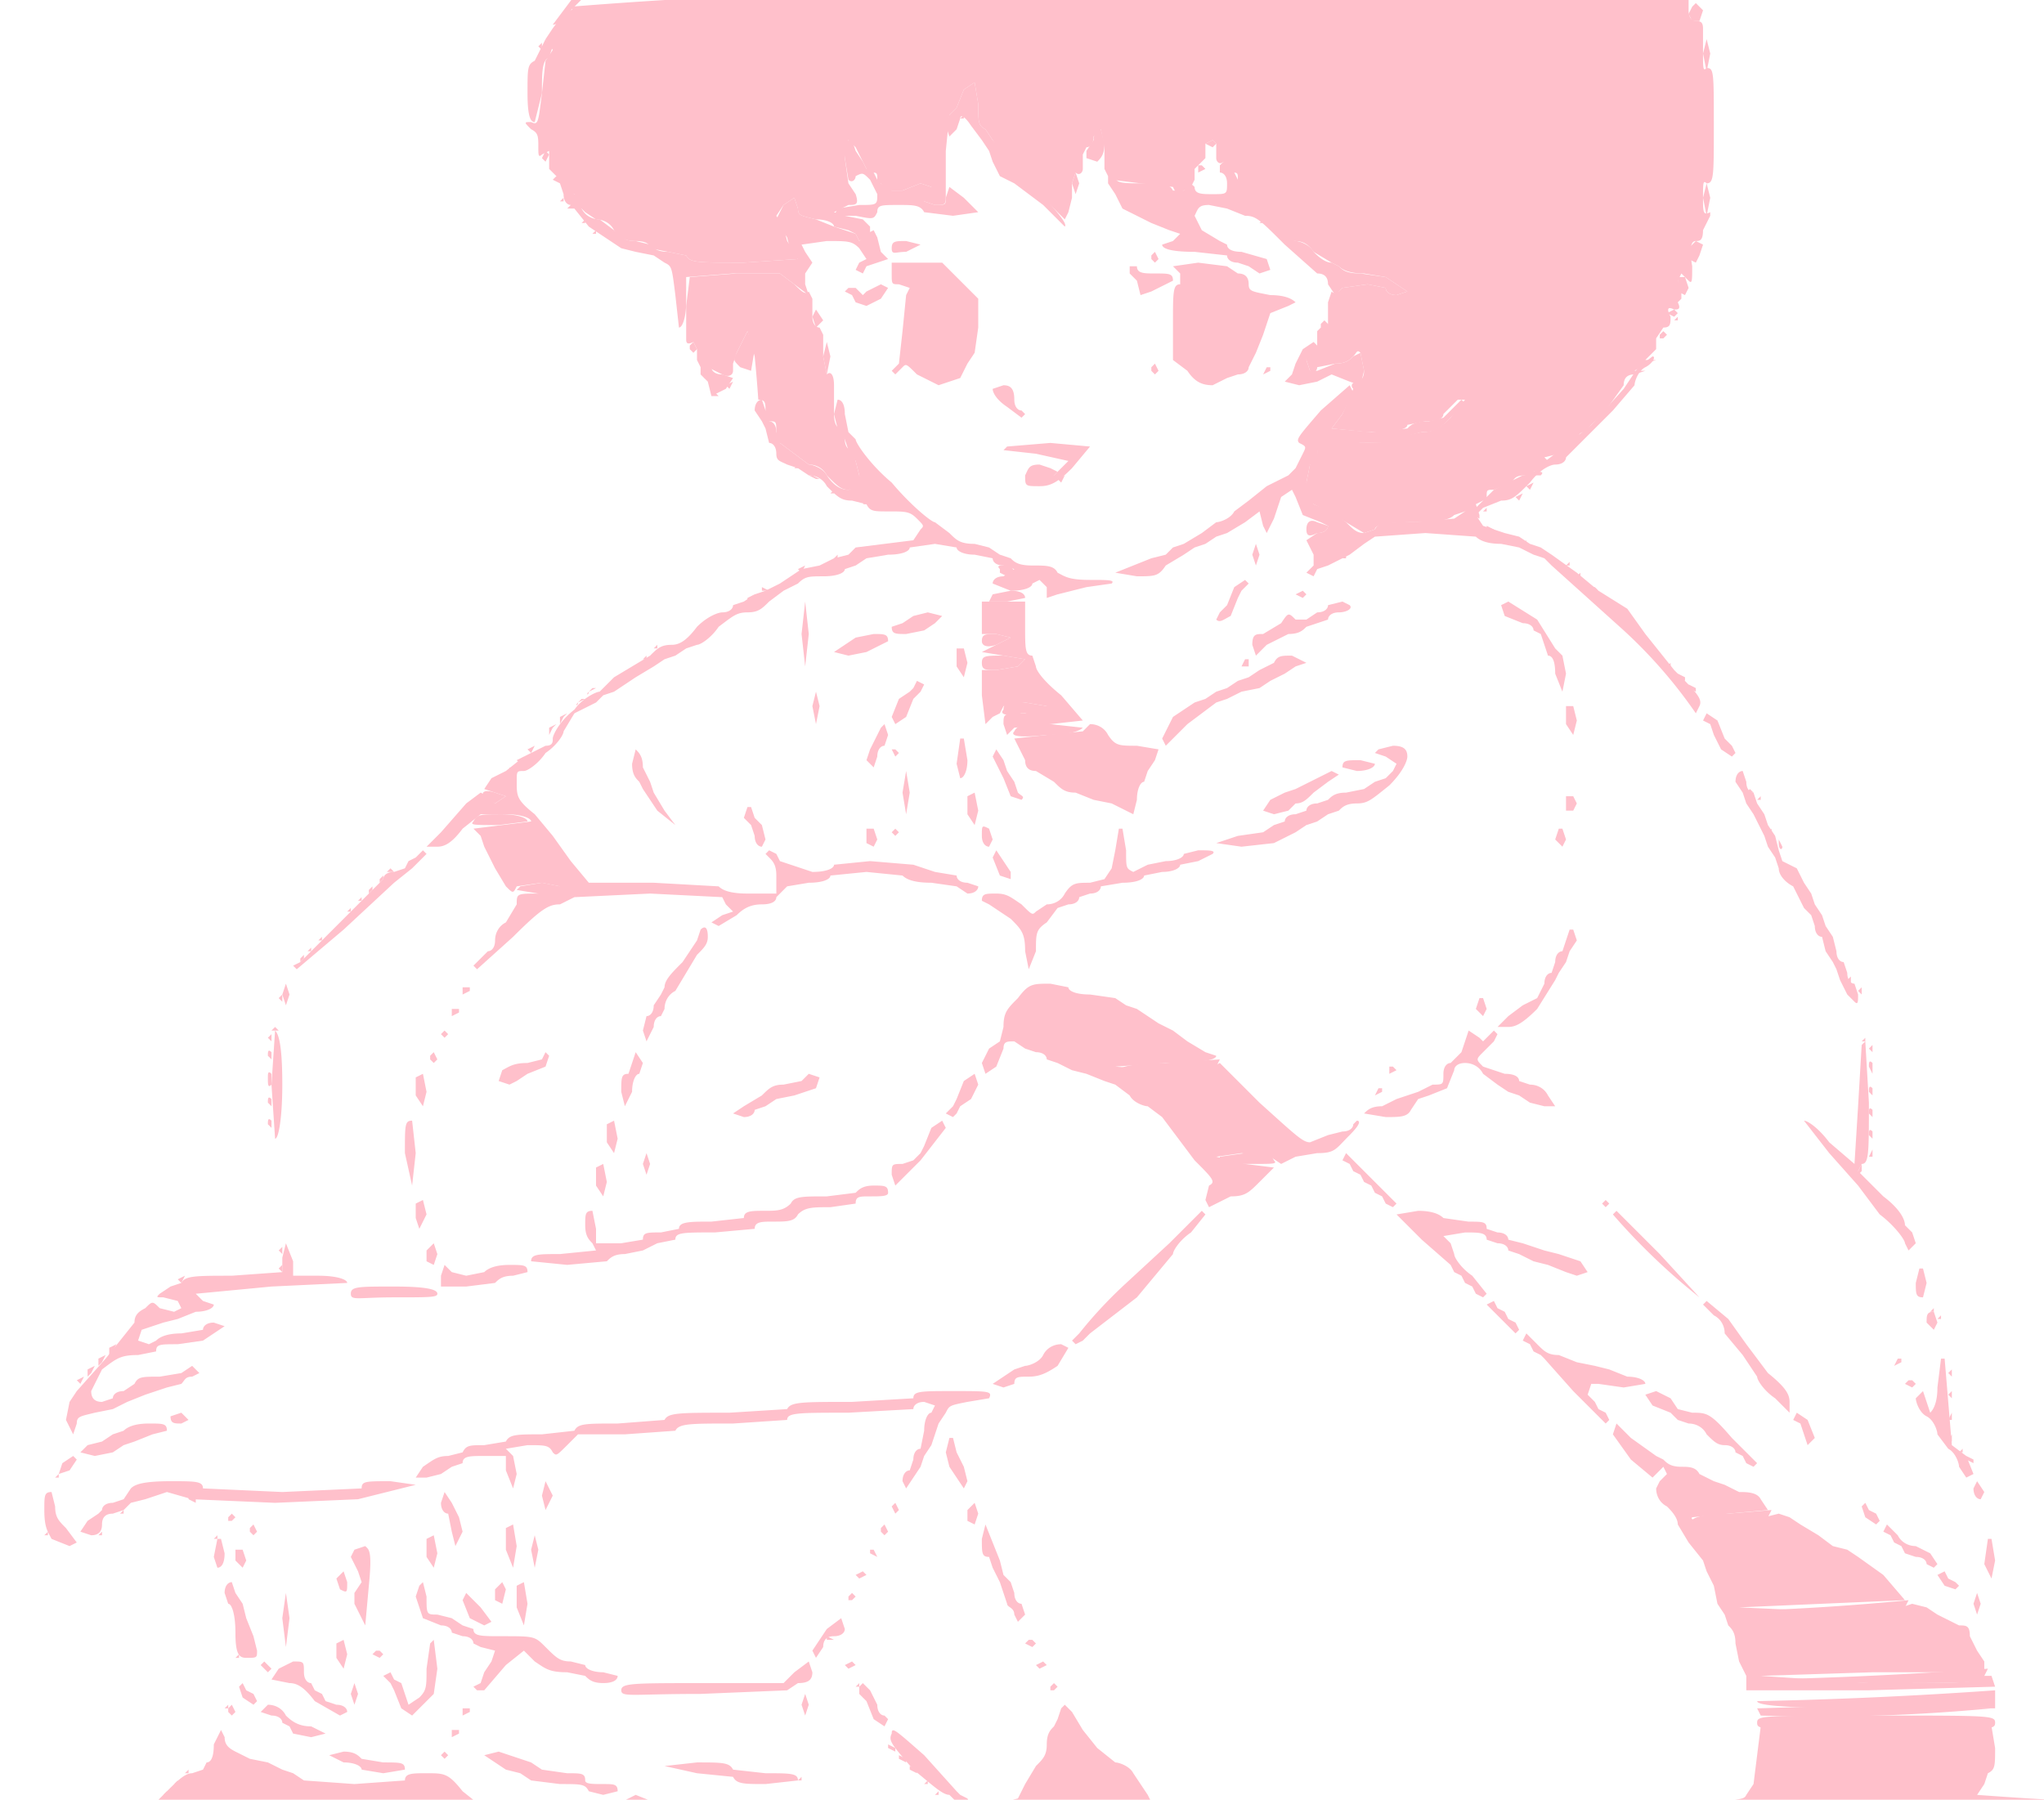 <svg xmlns="http://www.w3.org/2000/svg" preserveAspectRatio="xMidYMid meet" viewBox="215.709 2.143 566.847 499.207"
    style="background-color:black"> 
        <style>
            @keyframes glow {
                0% {
                    filter: drop-shadow(16px 16px 20px blue) brightness(100%);
                }

                to {
                    filter: drop-shadow(16px 16px 20px white) brightness(100%);
                }
            }

            path {
                fill: softpink;
                animation: glow .2s ease-in-out infinite alternate;
            }

            .yak {
                fill: pink;
            }

            .yak:hover {
                fill: aquamarine;
            }

            .icon {
                fill: pink;
            }
        </style>  
        <g>viewBox=&quot;215.709 2.143 566.847 499.207&quot;<path d="M531 0a1442 1442 0 0 0-157 4c1 1 0 1-1 1l-1 1-3 4-2 3 2 3-2 3-1 9c-1 8-1 9-3 8-2 0-2 0 0 2 2 1 2 2 2 5 0 2 0 3 1 2l2-1v5l2 2 1 1 2 2 2 2-1 3-1 1h2c1-1 1-1 3 1l3 2c2 0 4 1 5 3s3 3 6 3 4 1 4 2l5 1 5 1c1 2 3 2 16 2l15-1-1-2-2-3-1-4-2-3 2-3 3-2 1 3c0 2 1 2 5 3 3 0 5 1 5 2l4 1 2 1 1 2 3-2v-2l-1-1-1-1-5-1-3-1 4-2c2 0 3 0 2-3l-2-3-1-7 1-5 2 2 2 4 1 2c-1 1 0 2 1 1 2 0 2 0 2 2-1 1-1 2 1 1l2 2h4l5-2 3 1-1 2-1 2 3 1c3 0 3 0 3-3V44l1-10 2-2 2-5 3-2 1 6c0 5 0 6 2 7l2 3 4 6 5 5c-1 1 0 2 1 2 1-1 1 0 1 1l1 1 4 3 4 4 1-2 1-4v-4l1-3c1 1 2 0 2-1v-4l1-2c1 0 2-1 2-3l2-2 1 5v6l1 2 1 1 8 1 9 1c1 2 1 2 3 1l2-1 1-2v-3l1-1 2-2v-4l2-1 1 1v4c0 1 1 2 2 1l1 2 1 1c2 0 2 0 2 2s2 4 5 7l5 6c0 1 0 2 1 1l2 2c-1 1 0 1 2 1s4 0 6 3l5 3 2 1c1 1 3 2 7 2l6 1 3 2 3 2-3 1c-2 0-3-1-3-2l-5-1-7 1c-1 1-2 2-3 1l-1 3v6l-2 1-1 1v4l-2 1-1 3 1 3c1 1 2 0 2-1l5-1c3 0 4-1 5-2s1-2 2-1l1 5c0 2-1 3-2 3s-2 1-1 2l-3 7-3 4 10 1c9 0 11-1 11-2l5-1c4 0 5-1 5-2l1-1 2-2 1-1h2l-4 5c-3 3-5 4-8 4l-5 1c0 1-3 2-12 2-12 0-12 0-12 3l-2 3-1 5c0 2 0 4 2 6l4 2 5 3 5 3 3-1c0-1 2-2 11-2 8 0 10-1 11-2l3-1 4 2v-1l-1-3 2-1c1 0 2 0 1-1 0-2 0-2 2-2l5-2c1-2 2-2 5-2h3c1-1 0-1-1-1h-1l4-2h1l-2-2 4-1 3-1c-1-1 0-2 1-2l2-1c-1-1 0-2 1-2s2 0 1-1l5-5 5-7c0-2 1-3 3-3l3-1h-3l3-2 3-1h-3l2-2 1-1v-3l2-3c2 0 2-1 2-3-1-2-1-3 1-2 1 0 2 0 1-2l1-1v-2l-1-3 1-2 2 2c1 1 1 0 1-4-1-6 0-7 1-7s2 0 2-3l2-4v-1c-2 1-2 0-2-4s0-5 1-4c2 0 2-2 2-16 0-15 0-16-2-16-1 1-1 0-1-4v-7c0-2-1-2-2-2s-2-1-2-3V1L531 0M366 14l-1 1 1 1v-2m0 3-1 1h1c1 0 0 0 0 0v-1m117 17-1 1h1c1 0 0 0 0 0v-1m52 22-6 1-1 1 4 1 5 2 4 2 2-1c1-1 1-2-1-2l-1-2c0-2-1-2-6-2m-163 1-1 1h1c1 0 0 0 0 0v-1m6 6-1 1h1c1 0 0 0 0 0v-1m188 0-1 1h1c1 0 0 0 0 0v-1m-132 1v1l2 1v-1l-2-1m-53 2-1 1h1c1 0 0 0 0 0v-1m39 12-13 1-1 8v9c0 1 0 2 2 1l1 2v3l1 2h2l4 2c2 1 3 0 3-1v-2l1-3 2-4 1-2 2 7a401 401 0 0 1 1 12c2 0 2 1 2 3-1 3 0 4 1 3 2 0 2 0 2 3-1 3 0 4 1 3l4 3 4 3c2 0 4 1 5 3 3 3 4 4 6 4l4-1c1-1 0-2-1-3l-1-4-1-3c-1 0-2-1-2-3l-1-3c-1 0-2-1-2-4v-8c0-3-1-4-2-3l-1-5v-6l-1-2c-1 0-2-1-2-3v-5l-1-2c-1 1-2 0-4-2l-4-3h-12m261 12-1 1h1c1 0 0 0 0 0v-1m-269 16-1 1h1c1 0 0 0 0 0v-1m7 2-2 1 1 1 1-2m205 2h-1l-1 1 2 1 1-1-1-1m-210 1-1 1h2l-1-1m18 20c-1-1-1-1 0 0l1 1-1-1m5 0-1 1h1c1 0 0 0 0 0v-1m70 1-1 1 2 1 1-1-2-1m-66 2h-1l2 1h1l-2-1m70 0-2 1 1 1 1-2m130 2-2 1 1 1 1-2m-194 2-1 1h1c1 0 0 0 0 0v-1m191 1-2 1 1 1 1-2m-182 2-1 1h1c1 0 0 0 0 0v-1m172 2-1 1h1c1 0 0 0 0 0v-1m-47 4c-2-1-3 0-3 2s1 2 3 1c2 0 3-1 3-2l-3-1m47 1v1l2 1v-1l-2-1m11 4-1 1h1c1 0 0 0 0 0v-1m-53 1-1 1v1l1 1 1-1-1-2m-138 3-1 1h1c1 0 0 0 0 0v-1m141 0-1 1h1c1 0 0 0 0 0v-1m62 2-1 1h1c1 0 0 0 0 0v-1m-212 1-2 1 1 1 1-2m55 0c-1 0-2 0-1 1v1l2 1 2-1c0-1-1-2-3-2m160 2-1 1h1c1 0 0 0 0 0v-1m4 4h-1l2 1-1-1m-231 0v1h2l-2-1m69 1-5 1-1 2h5l5-1c0-1-1-2-4-2m-71 1-2 1v1l1-1 1-1m69 5-3 1c0 2 1 2 3 2l2-1-2-2m-82 2-1 1h1c1 0 0 0 0 0v-1m-3 3-1 1h1c1 0 0 0 0 0v-1m83 1c-3 0-4 0-4 2 0 1 1 2 4 1l4-2-4-1m-86 2-1 1h1c1 0 0 0 0 0v-1m267 0-1 1h1c1 0 0 0 0 0v-1m-275 1-1 1h1c1 0 0 0 0 0v-1m278 2-1 1h1c1 0 0 0 0 0v-1m-281 1-1 1h1c1 0 0 0 0 0v-1m99 0c-5 0-6 0-6 2s1 2 4 2l6-1 2-2-6-1m-100 2-1 1h1c1 0 0 0 0 0v-1m285 0-1 1h1c1 0 0 0 0 0v-1m2 3v1l2 1v-1l-2-1m-184 2-6 1 6 1 6-1-6-1m187 1v1l2 1v-1l-2-1m-304 1-1 1c-1 1 0 1 0 0l2-1h-1m-3 3-1 1c-1 1 0 1 0 0l2-1h-1m123 1c-5 0-6 0-6 2-1 1 0 2 5 1 4 0 7-1 7-2l-6-1m-125 2-1 1h1c1 0 0 0 0 0v-1m-2 1-2 1v2l1-2 1-1m-3 3-2 1v2l1-2 1-1m137 0c-7 0-9 0-10 2-1 1 0 2 9 1 6 0 9-1 10-2l-9-1m-143 6-2 1 1 1 1-2m149 0-10 1 1 2 8 1 9-1 1-2-9-1m-152 3-2 1 1 1 1-2m-4 3v1h2l-2-1m163 1-11 1 1 2h12c9 0 10 0 9-1 0-2-2-2-11-2m-167 6c-3-1-4 0-3 1l3 2 3-2-3-1m348-1-1 1h2l-1-1m3 2-1 1h1c1 0 0 0 0 0v-1m-349 5c-6 0-7 0-8 2-1 1 0 1 7 1l8-1c0-1-3-2-7-2m352 4-1 1 1 1v-2m-348 2-6 1 1 2 6 1c3 0 5-1 5-2s-2-2-6-2m350 1v1c0 2 1 2 1 1l-1-2m-346 6-6 1v2h7l4-2-5-1m-39 2-1 1h2l-1-1m-2 2-1 1v1l1-1v-1m44 2-6 1-1 1 6 1c4 0 6-1 6-2l-5-1m-47 1-1 1v1l1-1v-1m398 1-1 1h1c1 0 0 0 0 0v-1m-401 2-1 1h1c1 0 0 0 0 0v-1m-3 3-1 1h1c1 0 0 0 0 0v-1m410 7-1 1h1c1 0 0 0 0 0v-1m-418 1-1 1h1c1 0 0 0 0 0v-1m-3 3-1 1h1c1 0 0 0 0 0v-1m-2 2-1 1v1l1-1v-1m429 6-1 1 1 1v-2m3 3-1 1 1 1v-2m-228 2c-5 0-5 0-4 1s2 2 5 2l4-1-5-2m-210 0-1 1 1 1v-2m219 6-16 1 1 2 15 1c12 0 15-1 15-2l-15-2m-221 3-1 1h2l-1-1m-1 2-1 1 1 1v-2m442 1-1 1h1c1 0 0 0 0 0v-1m-208 1c-13 0-15 0-15 2s2 1 15 1 15 0 15-1-2-2-15-2m210 1-1 1 1 1v-2m-444 2c-1-1-1 0-1 1l1 1v-2m263 2-15 1c-8 0-13 1-13 2l13 1c12 0 13 0 14-2l1-2m181 1c-1-1-1 0-1 1l1 2v-3m-444 3c-1-1-1 0-1 1 0 2 0 3 1 2v-3m256 3-12 1v1l12 1 12-1c0-2-2-2-12-2m188 1c-1-1-1 0-1 1l1 1v-2m-444 3c-1-1-1 0-1 1l1 1v-2m262 2-12 1 1 2 11 1 12-1v-2l-12-1m182 1c-1-1-1 0-1 1l1 1v-2m-444 3c-1-1-1 0-1 1l1 1v-2m250 0-1 1h1c1 0 0 0 0 0v-1m194 3c-1-1-1 0-1 1l1 1v-2m-177 0-11 1 11 1h10c0-1-4-2-10-2m177 5-1 2h1v-2m-174 1-7 1v2h9c6 0 7 0 6-1-1-2-2-2-8-2m171 3-1 2v1l1-1v-2m-174 4h-1v1l2 1-1-2m176 0 5 5 5 5-5-5-5-5m-440 19-1 1 1 1v-2m0 5-1 1 1 1v-2m-27 3-2 1 1 1 1-2m485 9-1 1h1c1 0 0 0 0 0v-1m2 2-1 1h1c1 0 0 0 0 0v-1m-502 4-1 1c-1 1 0 1 0 0l2-1h-1m-4 4-2 1v2l1-1 1-2m-3 3-2 1v2l1-1 1-2m-3 3-2 1v2l1-1 1-2m515 1-1 1 1 1v-2m-518 2-2 1 1 1 1-2m518 4-1 1 1 1v-2m0 6-1 2h1v-2m0 6-1 2h1v-2m3 4-1 1h1c1 0 0 0 0 0v-1m1 2v1l2 1v-1l-2-1m-529 5-1 1h1c1 0 0 0 0 0v-1m455 5-8 1-1 1 8 1c5 0 7-1 8-2l-7-1m-419 1v1l2 1v-1l-2-1m-19 1 1 1 1 1-1-1-1-1m1 3-1 1h1c1 0 0 0 0 0v-1m457 0-12 1c-6 0-10 1-10 2l10 1c9 0 10 0 11-2l1-2m-478 6-1 1h1c1 0 0 0 0 0v-1m15 0-1 1h1c1 0 0 0 0 0v-1m32 1-1 1h1c1 0 0 0 0 0v-1m428 0c-14 0-16 0-16 2l15 1 16-2-15-1m-472 3c-1-1-1-1 0 0l2 1-2-1m455 0-1 1h1c1 0 0 0 0 0v-1m21 3-16 1v2l15 1 17-1 1-2-17-1m-17 4-1 1h1c1 0 0 0 0 0v-1m23 3-20 1 20 1 20-1-20-1m31 5a700 700 0 0 1-47 3l22 1c22 0 23 0 24-2l1-2m-464 1-1 1h1c1 0 0 0 0 0v-1m476 5a946 946 0 0 1-56 3l27 1c27 0 28 0 28-2l1-2m-312 4v1h2l-2-1m318 2 2 2c1 1 1 1 0 0l-2-2m-32 1-31 1 1 2 30 1 31-1v-2l-31-1m-449 2-1 1h1c1 0 0 0 0 0v-1m485 4a1196 1196 0 0 1-63 3l30 1c30 0 31 0 32-2l1-2m-313 4-1 1h1c1 0 0 0 0 0v-1m315 2a1314 1314 0 0 1-66 3c0 1 5 2 33 2h33v-5m-313 1-1 1h1c1 0 0 0 0 0v-1m-177 3-1 1h1c1 0 0 0 0 0v-1m457 3c-32 0-33 0-33 2s1 2 33 2 33 0 33-2-1-2-33-2m-223 6-3 1 1 2 2 1 2-2c0-1 0-2-2-2m224 0-30 1v2l30 1c24 0 28-1 28-2l-28-2m-275 2v1l2 1v-1l-2-1m3 3v1l2 1v-1l-2-1m49 2-8 1 8 1 8-1-8-1m222 0-29 1v2a423 423 0 0 0 58-2l-29-1m-268 1v1l2 1v-1l-2-1m-200 1-1 1h1c1 0 0 0 0 0v-1m170 2-1 1h1c1 0 0 0 0 0v-1m-173 1-1 1h1c1 0 0 0 0 0v-1m208 0-1 1h1c1 0 0 0 0 0v-1m259 1c-28 0-30 0-29 1 1 2 3 2 30 2l29-1c0-1-11-2-30-2m-216 0-12 1v2h12l11-1c0-1-5-2-11-2m-254 2-1 1h1c1 0 0 0 0 0v-1m214 0-1 1h1c1 0 0 0 0 0v-1m288 1-1 1h1c1 0 0 0 0 0v-1m-505 2-1 1h1c1 0 0 0 0 0v-1m505 0-1 1h1c1 0 0 0 0 0v-1" class="yak"/><path d="m377 0-2 1-3 4-3 4c1 0 3-1 5-4l4-4-1-1m309 3-1 1-1 2 1 2h2l1-3-2-2M367 13l-1 2-2 4c-2 1-2 2-2 9s1 8 2 8l2-8c0-6 0-9 2-10l1-3-2-2m322 0-1 4 1 5 1-5-1-4M486 25l-3 2-2 5-2 2-1 3 1 3 2-2 1-3c0-1 1-1 3 2l3 4 2 3 1 3 2 4 4 2 8 6 6 6c1-1-4-6-9-12l-11-12-2-3c-2-1-2-2-2-7l-1-6m35 13c-1 0-2 1-2 3l-2 3v2l3 1c1-1 2-2 2-5l-1-4m-69 3c-2 0-2 1-2 5l1 6c1 1 2 0 2-1 2-1 2-1 4 1l2 4c0 3 0 3-5 3l-6 1-1 2h6c5 1 5 1 6-1 0-2 1-2 6-2 4 0 6 0 7 2l8 1 7-1-4-4-4-3-1 3c0 2 0 2-3 2l-3-1 2-2v-2l-3-1-5 2h-3l-3-2-1-1-1-2-2-1-1-2-2-3-1-3m100 0-2 1 2 1 1-1-1-1m-185 3-1 2 1 1 1-2-1-1m182 4h-1v2l2-1-1-1m6-1-1 1v2c1 0 2 1 2 3 0 3 0 3-4 3-3 0-5 0-5-2-1-1-1-1-3 1h-3c-1-2-3-2-8-2-6 0-8 0-8-2h-2v2l2 3 2 4 4 2 4 2 5 2 3 1-2 2-3 1c0 1 2 2 9 2l9 1c0 1 1 2 3 2l3 1 3 2 3-1-1-3-7-2c-3 0-4-1-4-2l-2-1-5-3-2-4c1-2 1-3 4-3l5 1 5 2c3 0 4 1 11 8l9 8c2 0 3 1 3 3l2 3 2-2 7-1 5 1c0 1 1 2 3 2l3-1-3-2-3-2-7-1c-4 0-5-1-6-2l-2-1c-2 0-4-2-5-3-1-2-4-3-5-3s-5-3-9-8l-7-9-1-2-2-2-1-1m-182 5-3-1-1 1 2 1 1 3c0 2 1 3 2 3l1 1 4 5 6 4 3 2 4 1 5 1 3 2c2 1 2 1 3 9l1 9c1 0 2-3 2-7v-7l13-1h13l4 3 4 3-1-3v-3l2-3-2-3-1-2 7-1c6 0 7 0 9 2l2 3-2 1-1 2 2 1 1-2 3-1 3-1-2-2-1-4-1-2-2 1-2 2-1-2-3-1-3-1-5-2c-4-1-5-1-5-3l-1-3-3 2-2 4 1 2 2 3 1 4 2 2-15 1c-13 0-15 0-16-2l-5-1c-3 0-4-1-5-2l-4-1c-3 0-4-1-6-3l-4-3c-2 0-4-1-5-3l-2-4-2-4m141-2-1 3 1 3 1-3-1-3m175 3-1 4 1 5 1-5-1-4m-154 3-6 1-1 1 4 1 5 2 4 2 2-1c1-1 1-2-1-2l-1-2c0-2-1-2-6-2m-99 7-1 1v1h1l1-1-1-1m31 6c-3 0-4 0-4 2s1 1 4 1l4-2-4-1m219 0-2 2v3l2 1 1-2 1-3-2-1m-150 3-1 1v1l1 1 1-1-1-2m-66 3h-7v3c0 3 0 3 2 3l3 1-1 2-1 10-1 9-2 2 1 1 2-2c1-1 1-1 4 2l6 3 6-2 2-4 2-3 1-7v-8l-5-5-5-5h-7m61 1h-2v2l2 2 1 4 3-1 4-2 2-1c0-2-1-2-5-2-3 0-5 0-5-2m17-1-7 1 2 2v3c-2 0-2 2-2 11v10l4 3c2 3 4 4 7 4l4-2 3-1c2 0 3-1 3-2l2-4 2-5 2-6 5-2 2-1c-1-1-3-2-7-2-5-1-6-1-6-3s-1-3-3-3l-3-2-8-1m135 4h-2v4l2 1 1-2-1-3m-230 3h-2l-1 1 2 1 1 2 3 1 4-2 2-3-2-1-4 2-1 1-2-2m26 4-3-2-2 2-2 5 2 4 3 2 2-2 2-5-2-4m74-2-2 1-1 6c0 4 0 6-2 6v2h1l4-2 4-2 2-5-2-4-4-2m-111 4-1 2 1 3 2-2-2-3m238 0-2 1 2 1 1-1-1-1m-97 3-1 1v1h1l1-1-1-1m-160 3-1 2-2 4c-1 2-1 2 1 4l3 1 1-6-2-5m254 0-1 1v1h1l1-1-1-1m-269 3-1 1v1l1 1 1-1-1-2m37 0-1 4 1 5 1-5-1-4m25 0-1 1 1 1 1-1-1-1m110 0-3 2-2 4-1 3-2 2 4 1 5-1 4-2 5 2 3 1 1-4-1-5-2 1c-1 1-2 2-5 2l-5 2h-2l-1-3 2-2 1-2-1-1m94 4-4 3-4 6-9 10-10 8-4 3c-1 2-4 3-5 3l-4 2-4 2-2 2-1 1-2 2-3 1-3 2-11 1c-8 0-10 0-11 2l-3 1c-2 0-3-1-5-3l-4-3-5-2-2-6 1-5c1 0 2-1 2-3s1-2 12-3c10 0 12 0 13-2l4-1c4 0 5-1 8-4l4-4-1-1-2 2-1 1-2 2-4 1c-4 0-5 1-6 2l-10 1-11-1 3-4 3-6-1-2-8 7c-6 7-7 8-6 9 2 1 2 1 1 3l-2 4-2 2-6 3-5 4-4 3c-1 2-4 3-5 3l-4 3-5 3-3 1-2 2-4 1-5 2-5 2 6 1c5 0 6 0 8-3l5-3 3-2 3-1 3-2 3-1 5-3 4-3 1 4 1 2 2-4 2-6 3-2 1 2 2 5 5 2 2 1c0 1-1 2-3 2l-3 2 2 4v3l-2 2 2 1 1-2 3-1 6-3 4-3 3-2 14-1 14 1c1 1 3 2 7 2l5 1 4 2 3 1 2 2 20 18a135 135 0 0 1 20 23l1-2c1-2-1-4-7-10l-8-10-5-7-8-5-6-5-7-5-3-2-3-1-3-2-4-1-6-2-2-3 2-2 5-2c3 0 4-1 8-5 3-4 6-5 7-5 2 0 3-1 3-2l1-1 2-2 1-1 2-2 1-1 6-6 6-7c0-1 1-4 3-5s3-3 2-3m-263 2-1 1v2l2 2 1 4 4-2 2-3-3-1c-2 0-3-1-3-2l-2-1m125 0-1 1v1l1 1 1-1-1-2m32 1h-1l-1 2 2-1v-1m-74 5-3 1c0 1 1 3 4 5l4 3 1-1-1-1c-1 0-2-1-2-3 0-3-1-4-3-4m130 1h-1l-1 1 2 1 1-1-1-1m-197 3c-1 0-2 1-2 3l2 3 1 2 1 4c1 0 2 1 2 3s1 2 3 3l3 1 3 2c2 0 4 1 5 3 3 3 4 4 7 4l4 1c1 2 2 2 6 2 5 0 6 0 8 2s2 2 1 3l-2 3-8 1-8 1-2 2-4 1-4 2-5 1-3 2-3 2-4 2-3 1-3 2-3 1c0 1-1 2-3 2-1 0-4 1-7 4-3 4-5 5-7 5-3 0-4 1-6 3l-5 3-5 3-4 4c-1 0-5 2-7 5-4 3-6 7-6 8s0 2-2 2l-6 3-5 4-4 2-2 3 3 1 3 1-3 2-2-2-2-1-4 3-7 8-4 4h3c2 0 4-1 7-5l5-4h7c4 0 7 1 7 2l-8 1-8 1 2 2 1 3 2 4 1 2 3 5c2 2 2 2 3 0l7-1 5 1-6 2c-6 0-6 0-6 3l-3 5c-2 1-3 3-3 5s-1 3-2 3l-1 1-2 2-1 1 1 1 10-9c8-8 10-9 13-9l4-2 21-1 20 1 1 2 2 2-3 1-3 2 2 1 5-3c2-2 4-3 7-3s4-1 4-2l1-1 2-2 6-1c4 0 6-1 6-2l10-1 10 1c1 1 3 2 8 2l7 1 3 2c2 0 3-1 3-2l-3-1c-2 0-3-1-3-2l-6-1-6-2-12-1-10 1c0 1-2 2-6 2l-6-2-3-1-1-2-2-1-1 1 1 1c1 1 2 2 2 5v5h-8c-5 0-7-1-8-2l-18-1h-18l-5-6-5-7-5-6c-5-4-5-5-5-9 0-3 0-3 2-3 1 0 4-2 6-5 3-2 5-5 5-6l3-5 6-3 2-2 3-1 6-4 5-3 3-2 3-1 3-2 3-1c1 0 4-2 6-5 4-3 5-4 8-4s4-1 6-3l4-3 4-2c2-2 3-2 7-2s6-1 6-2l3-1 3-2 6-1c4 0 6-1 6-2l7-1 6 1c0 1 2 2 5 2l5 1c0 1 1 2 3 2l3 1-3 2c-2 0-3 1-3 2l5 2c4 0 6-1 6-2l2-1 2 2v3l3-1 8-2 7-1c1-1-1-1-6-1-6 0-7-1-9-2-1-2-3-2-7-2s-5-1-6-2l-3-1-3-2-4-1c-4 0-5-1-7-3l-4-3c-1 0-7-5-12-11-6-5-10-11-10-12l-2-2-1-5c0-3-1-4-2-4l-1 4 1 4 2 3 1 3 2 3 1 4 1 2-4 2c-2 0-4-1-6-4-1-2-4-3-5-3l-4-3-4-3-1-3c0-2-1-3-2-3l-1-3-1-3m80 12-12 1-1 1 9 1 9 2-1 1-2 2-1 1-1-2-3-1c-3 0-3 1-4 3 0 3 0 3 4 3 3 0 5-1 9-5l5-6-11-1m57 28-1 3 1 3 1-3-1-3m22 0-1 1v1l1 1 1-1-1-2m-25 10-3 2-2 5-2 2-1 2c1 1 2 0 4-1l2-5 1-2 2-2-1-1m16 3-2 1 2 1 1-1-1-1m-138 3-1 9 1 9 1-9-1-9m55 0h-6v9h4l4 1-4 2-4 2 6 1 6 1-2 2-6 1h-4v7l1 8 2-2 2-1 1-2 6-1 6 1-6 2c-6 0-6 0-6 3l1 3 2-2 10-1 9-1-6-7c-5-4-7-7-7-8l-1-3c-2 0-2-2-2-8v-7h-6m94 0-4 1c0 1-1 2-3 2l-3 2h-3c-2-2-2-2-4 1l-5 3c-2 0-3 0-3 3l1 3 3-3 6-3c3 0 4-1 5-2l3-1 3-1c0-1 1-2 3-2s4-1 3-2l-2-1m46 0-2 1 1 3 5 2c2 0 3 1 3 2l2 1 1 3 1 3c1 0 2 1 2 5l2 5 1-5-1-5-2-2-5-8-8-5m-161 3-4 1-3 2-3 1c0 2 1 2 4 2l5-1 3-2 2-2-4-1m21 0-3 1c0 2 1 2 3 2l2-1-2-2m-36 6-5 1-3 2-3 2 4 1 5-1 4-2 2-1c0-2-1-2-4-2m25 4h-2v5l2 3 1-4-1-4m79 3h-1l-1 2h2v-2m12-1c-3 0-4 0-5 2l-4 2-3 2-3 1-3 2-3 1-3 2-3 1-6 4-3 6 1 2 6-6 8-6 3-1 4-2 5-1 3-2 4-2 3-2 3-1-4-2m-104 7-1 2-1 1-3 2-2 5 1 2 3-2 2-5 2-2 1-2-2-1m27 0-6 1 6 1 6-1-6-1m-55 3-1 4 1 5 1-5-1-4m210 4h-2v5l2 3 1-4-1-4m37 2-1 2 2 1 1 3 2 4 3 2 1-1-1-2-2-2-2-5-3-2m-228 3-1 1-1 2-2 4-1 3 2 2 1-3c0-2 1-3 2-3l1-3-1-3m57 0-2 2-10 1-9 1 1 2 2 4c0 2 1 3 3 3l5 3c2 2 3 3 6 3l5 2 5 1 4 2 2 1 1-4c0-3 1-5 2-5l1-3 2-3 1-3-6-1c-5 0-6 0-8-3-1-2-3-3-5-3m-35 4h-1l-1 7 1 4c1 0 2-2 2-5l-1-6m-19 3h-1l1 2 1-1-1-1m49-1-10 1 1 2 8 1 9-1 1-2-9-1m89 0-4 1-1 1 3 1 3 2-1 2-2 2-3 1-3 2-5 1c-3 0-4 1-5 2l-3 1c-2 0-3 1-3 2l-3 1c-2 0-3 1-3 2l-3 1-3 2-7 1-6 2 7 1 9-1 4-2 2-1 3-2 3-1 3-2 3-1c1-1 2-2 5-2s4-1 9-5c4-4 5-7 5-8 0-2-1-3-4-3m-210 1-1 4c0 3 1 4 2 5l1 2 4 6 5 4-3-4-3-5-1-3-2-4c0-3-1-4-2-5m100 0-1 2 2 4 1 2 2 5 3 1c1-1 0-1-1-2l-1-3-2-3-1-3-2-3m101 3c-4 0-5 0-5 2l4 1c3 0 5-1 5-2l-4-1m-126 3-1 6 1 6 1-6-1-6m54 0-11 1v1l11 1 10-1c0-2-2-2-10-2m64 0-4 2-2 1-4 2-3 1-4 2-2 3 3 1 4-1 2-2c2 0 3-1 5-3l4-3 3-2-2-1m114 0c-1 0-2 1-2 3l2 3 1 3 2 3 1 2 2 4 1 3 2 3 1 3c0 2 2 4 4 5l3 6 2 2 1 3c0 2 1 3 2 3l1 4 2 3 1 2 1 3 2 4 2 2c1 1 1 0 1-2l-1-3c-1 0-2-1-2-3l-1-3c-1 0-2-1-2-3l-1-4-2-3-1-3-2-3-1-3-2-3-2-4-4-2-1-3-1-4-2-3-1-3-2-3-1-3c-1 0-2-1-2-3l-1-3m-213 6-2 1v5l2 3 1-4-1-5m166 1h-2v4h2l1-2-1-2m-228 3h-1l-1 3 2 2 1 3c0 2 1 3 2 3l1-2-1-4-2-2-1-3m34 6h-2v4l2 1 1-2-1-3m32 0c-2-1-2-1-2 2 0 2 1 3 2 3l1-2-1-3m37 0h-1l-1 6-1 5-2 3-4 1c-4 0-5 0-7 3-1 2-3 3-5 3l-3 2c-1 1-1 1-4-2-3-2-4-3-7-3s-4 0-4 2l2 1 6 4c3 3 4 4 4 9l1 5 2-5c0-5 0-6 3-8l3-4 3-1c2 0 3-1 3-2l3-1c2 0 3-1 3-2l6-1c4 0 6-1 6-2l5-1c3 0 5-1 5-2l5-1 4-2c1-1-1-1-4-1l-4 1c0 1-2 2-5 2l-5 1-4 2c-2-1-2-1-2-6l-1-6m122 0h-1l-1 3 2 2 1-2-1-3m-185 0-1 1 1 1 1-1-1-1m-105 2-6 1 1 2 6 1c3 0 5-1 5-2s-2-2-6-2m-26 4-2 2-2 1-1 2-3 1c-2 0-3 1-3 2l-1 1-2 2-1 1-9 9-9 9-1 1-2 1 1 1 13-11 14-13 5-4 4-4-1-1m159 0-1 2 2 5 3 1v-2l-2-3-2-3m-129 3-6 1v2h7l4-2-5-1m49 21c0-3-1-3-2-2l-1 3-4 6c-3 3-5 5-5 7l-1 2-2 3c0 2-1 3-2 3l-1 4 1 3 2-4c0-2 1-3 2-3l1-2c0-2 1-4 3-5l3-5 3-5c2-2 3-3 3-5m240-2h-1l-1 3-1 3c-1 0-2 1-2 3l-1 3c-1 0-2 1-2 3l-2 4-4 2-4 3-3 3h3c2 0 4-1 8-5l5-8 1-2 2-3 1-3 2-3-1-3m-357 15-1 3 1 3 1-3-1-3m51 1h-2v2l2-1v-1m161-1c-5 0-6 0-9 4-3 3-4 4-4 8l-1 4-3 2-2 4 1 3 3-2 2-5c0-2 1-2 3-2l3 2 3 1c2 0 3 1 3 2l3 1 4 2 4 1 5 2 3 1 4 3c1 2 4 3 5 3l4 3 3 4 6 8c5 5 6 6 4 7l-1 4 1 2 2-1 4-2c4 0 5-1 8-4l4-4-8-1-8-2 7-1 8 1 3 2 4-2 6-1c5 0 5-1 9-5 3-3 3-4 2-4l-1 1c0 1-1 2-3 2l-4 1-5 2c-2 0-4-2-14-11l-11-11-2 1c0 2-2 2-14 1l-13-1 14-1c11 0 14-1 14-2l-3-1-5-3-4-3-4-2-3-2-3-2-3-1-3-2-7-1c-4 0-6-1-6-2l-5-1m-3 3-4 1 5 2 4-1c0-1-2-2-5-2m123 1h-1l-1 3 2 2 1-2-1-3m-284 3h-2v2l2-1v-1m170 2-16 1 1 2 15 1c12 0 15-1 15-2l-15-2m-221 4-1 15 1 15c1 0 2-6 2-15 0-11-1-14-2-15m47 0-1 1 1 1 1-1-1-1m284 0-1 3-1 3-2 2-1 1c-1 0-2 1-2 3 0 3 0 3-3 3l-4 2-3 1-3 1-4 2c-3 0-4 1-5 2l6 1c4 0 6 0 7-2l2-3 3-1 5-2 2-5c0-1 1-2 3-2s4 1 5 3l4 3 3 2 3 1 3 2 4 1h3l-2-3c-1-2-3-3-5-3l-3-1c0-1-1-2-4-2l-6-2c-2-2-2-2 0-4l3-3 1-2-1-1-2 2-1 1-1-1-3-2m-98 3c-13 0-15 0-15 2s2 1 15 1 15 0 15-1-2-2-15-2m208 0-1 1-1 17-1 16-7-6c-3-4-6-6-7-6l7 9 8 9 6 8c4 3 7 7 7 8l1 2 2-2-1-3-2-2c0-2-2-5-6-8l-6-6-1-1 1-2c2 0 2-3 2-17l-1-17m-397 3-1 1v1l1 1 1-1-1-2m31 0-1 2-4 1c-4 0-5 1-7 2l-1 3 3 1 2-1 3-2 5-2 1-3-1-1m25 0-1 3-1 3c-2 0-2 1-2 5l1 4 2-4c0-3 1-5 2-5l1-3-2-3m210 4h-1v2l2-1-1-1m-269 2-2 1v5l2 3 1-4-1-5m107 0-2 2-5 1c-3 0-4 1-6 3l-5 3-3 2 3 1c2 0 3-1 3-2l3-1 3-2 5-1 6-2 1-3-3-1m46 0-3 2-2 5-1 2-2 2 2 1 1-1 1-2 3-2 2-4-1-3m61 3-12 1v1l12 1 12-1c0-2-2-2-12-2m52 1h-1l-1 2 2-1v-1m-46 5-12 1 1 2 11 1 12-1v-2l-12-1m-223 4c-2 0-2 1-2 9l2 9 1-9-1-9m56 0-2 1v5l2 3 1-4-1-5m91 0-3 2-2 5-1 2-2 2-3 1c-3 0-3 0-3 3l1 3 7-7 7-9-1-2m81 3-11 1 11 1h10c0-1-4-2-10-2m-163 6-1 3 1 3 1-3-1-3m194 0-1 2 2 1 1 2 2 1 1 2 2 1 1 2 2 1 1 2 2 1 1-1-7-7-7-7m-206 3-2 1v5l2 3 1-4-1-5m175 4h-1v1l2 1-1-2m-100 2c-3 0-4 1-5 2l-8 1c-7 0-9 0-10 2-2 2-4 2-7 2-4 0-6 0-6 2l-9 1c-6 0-9 0-9 2l-5 1c-4 0-5 0-5 2l-6 1h-7v-4l-1-5c-2 0-2 1-2 4s1 4 2 5l1 2-10 1c-6 0-8 0-8 2l10 1 11-1c1-1 2-2 5-2l5-1 4-2 5-1c0-2 2-2 11-2l11-1c0-2 2-2 5-2 4 0 6 0 7-2 2-2 4-2 9-2l7-1c0-2 1-2 4-2s5 0 5-1c0-2-1-2-4-2m-125 4-2 1v4l1 3 2-4-1-4m328 0-1 1 1 1 1-1-1-1m-112 3-2 2-1 1-2 2-1 1-2 2-1 1-13 12a122 122 0 0 0-12 13l-2 2 1 1 2-1 2-2 13-10 10-12c0-1 2-4 5-6l4-5-1-1m60 0-6 1 7 7 8 7 1 2 2 1 1 2 2 1 1 2 2 1 1-1-4-5c-3-2-5-5-5-6l-1-3-2-2 6-1c4 0 6 0 6 2l3 1c2 0 3 1 3 2l3 1 4 2 4 1 5 2 3 1 3-1-2-3-6-2-4-1-6-2-4-1c0-1-1-2-3-2l-3-1c0-2-1-2-5-2l-7-1c-1-1-3-2-7-2m55 0-1 1a182 182 0 0 0 24 23l-11-12-12-12m-369 9-1 4v4l-14 1c-10 0-13 0-14 2l-3 1-3 2c-1 1-1 1 1 1l4 1 1 2-2 1-4-1c-2-2-2-2-4 0-2 1-3 2-3 4l-8 10-8 9-2 3-1 5 2 4 1-3c0-2 1-2 5-3l5-1 4-2 5-2 6-2 4-1c1-1 1-2 3-2l2-1-2-2-3 2-6 1c-5 0-6 0-7 2l-3 2c-2 0-3 1-3 2l-3 1c-2 0-3-1-3-3l3-6c4-3 5-4 10-4l5-1c0-2 1-2 6-2l7-1 3-2 3-2-3-1c-2 0-3 1-3 2l-6 1c-4 0-6 1-7 2l-2 1-3-1 1-3 6-2 4-1 5-2c3 0 5-1 5-2l-3-1-2-2 21-2 21-1c0-1-3-2-8-2h-7v-4l-2-5m41 0-2 2v3l2 1 1-3-1-3m3 6-1 3v3h7l8-1c1-1 2-2 5-2l4-1c0-2-1-2-5-2s-6 1-7 2l-5 1-4-1-2-2m410 1h-1l-1 4c0 3 0 4 2 4l1-4-1-4m-424 5c-10 0-12 0-12 2s2 1 12 1 12 0 12-1-2-2-12-2m305 4-2 1 4 4 4 4 1-1-1-2-2-1-1-2-2-1-1-2m59 0-1 1 3 3c2 1 3 3 3 5l5 6 4 6c0 1 2 4 5 6l4 4v-3c0-2-1-4-6-8l-6-8-5-7-6-5m63 3c-2 0-2 1-2 3l2 2 1-2-1-3m-113 6-1 2 2 1 1 2 2 1 1 1 8 9 9 9 1-1-1-2-2-1-1-2-2-2 1-3h2l7 1 6-1c0-1-2-2-5-2l-5-2-4-1-5-1-5-2c-3 0-4-1-6-3l-3-3m-129 3c-2 0-4 1-5 3s-4 3-5 3l-3 1-3 2-3 2 3 1 3-1c0-2 1-2 4-2s5-1 8-3l3-5-2-1m233 4h-1l-1 2 2-1v-1m12 0h-1l-1 8c0 4-1 6-2 7l-1-3-1-3-2 2c0 1 1 4 3 5s3 4 3 5l3 4c2 1 3 4 3 5l2 3 2-1-2-5-4-3-1-12-1-12m-9 6h-1l-1 1 2 1 1-1-1-1m-266 3c-9 0-11 0-11 2l-17 1c-14 0-17 0-18 2l-16 1c-14 0-17 0-18 2l-13 1c-9 0-11 0-12 2l-9 1c-7 0-9 0-10 2l-6 1c-4 0-5 0-6 2l-4 1c-3 0-4 1-7 3l-2 3h3l4-1 3-2 3-1c0-2 2-2 6-2h6v4l2 5 1-4-1-5-2-2 6-1c5 0 6 0 7 2 1 1 1 1 4-2l3-3h13l14-1c1-2 4-2 16-2l15-1c0-2 3-2 17-2l18-1c0-1 1-2 3-2l3 1-1 2c-1 0-2 2-2 5l-1 5c-1 0-2 1-2 3l-1 3c-1 0-2 1-2 3l1 2 2-3 2-3 1-3 2-3 1-3 1-3 2-3c1-2 1-2 6-3l6-1c1-2 0-2-10-2m195 0-3 1 2 3 5 2 2 2 3 1c2 0 4 1 5 3 2 2 3 3 5 3s3 1 3 2l2 1 1 2 2 1 1-1-7-7c-6-7-7-7-11-7l-4-1-2-3-4-2m-409 6-3 1c0 2 1 2 3 2l2-1-2-2m448 0-1 2 2 1 1 3 1 3 2-2-2-5-3-2m-457 3c-4 0-6 1-7 2l-3 1-3 2-4 1-2 2 4 1 5-1 3-2 3-1 5-2 4-1c0-2-1-2-5-2m407 0-1 3 5 7 6 5 1-1 2-2 1 2-2 2-1 2c0 2 1 4 3 5 1 1 3 3 3 5l3 5 4 5 1 3 2 4 1 5 2 3 1 3c1 1 2 2 2 5l1 5 2 4v4h34l35-1-1-3h-3c-1 2-3 2-31 2l-30-2 31-1h31v-3l-2-3-2-4c0-3-1-3-3-3l-4-2-2-1-3-2-4-1-3 1c0 2-3 2-23 1l-22-1 23-1 23-1-6-7-7-5-3-2-4-1-4-3-5-3-3-2-3-1-4 1c0 1-2 2-11 1-6 0-10 0-9-1l10-1 11-1-2-3c-1-2-4-2-6-2l-4-2-3-1-4-2c-1-2-3-2-5-2-3 0-4-1-5-2l-2-1-7-5-4-4m-184 4h-1l-1 4 1 4 2 3 2 3 1-2-1-4-2-4-1-4m-244 5-3 2-1 3 3-1 2-3-1-1m27 7c-8 0-10 1-11 2l-2 3-3 1c-2 0-3 1-3 2l-1 1-3 2-2 3 3 1c2 0 3-1 3-3s1-3 3-3l3-1 2-2 4-1 6-2 7 2 23 1 23-1 8-2 8-2-7-1c-7 0-8 0-8 2l-22 1-22-1c0-2-2-2-9-2m104 0-1 4 1 4 2-4-2-4m397 0-1 2c0 2 1 3 2 3l1-2-2-3m-534 3c-2 0-2 1-2 5 0 5 1 6 2 8l5 2 2-1-3-4c-2-2-3-3-3-6l-1-4m109 0-1 3c0 2 1 3 2 3l1 5 1 4 2-4-1-4-2-4-2-3m348 0-8 1-1 1 8 1c5 0 7-1 8-2l-7-1m-223 3-1 1 1 2 1-1-1-2m22 0-2 2v3l2 1 1-3-1-3m247 0-1 1 1 3 3 2 1-1-1-2-2-1-1-2m-453 3-1 1v1h1l1-1-1-1m6 3-1 1v1l1 1 1-1-1-2m72 0-2 1v6l2 5 1-6-1-6m103 0-1 1v1l1 1 1-1-1-2m28 0-1 4c0 4 0 5 2 5l1 3 2 4 1 3 1 3c0 1 2 1 2 3l1 2 2-2-1-3c-1 0-2-1-2-3l-1-3-2-2-1-4-2-5-2-5m250 0-1 2 2 1 1 2 2 1 1 2 3 1c2 0 3 1 3 2l2 1 1-1-2-3-4-2c-2 0-4-1-5-3l-3-3m-462 4h-1l-1 5 1 3c1 0 2-1 2-4l-1-4m59-1-2 1v5l2 3 1-4-1-5m28 0-1 4 1 5 1-5-1-4m340 0c-14 0-16 0-16 2l15 1 16-2-15-1m64 1h-1l-1 7 2 4 1-5-1-6m-485 3h-2v3l2 2 1-2-1-3m34-1-3 1-1 2 2 4 1 3-2 3v3l2 4 1 2 1-11c1-10 0-10-1-11m141 1h-1v1l2 1-1-2m250 2-16 1v2l15 1 17-1 1-2-17-1m-397 4-2 2 1 3c2 1 2 1 2-2l-1-3m144 0-2 1 1 1 2-1-1-1m300 0-2 1 2 3 3 1 1-1-1-1-2-1-1-2m-475 3c-1 0-2 1-2 3l1 3c1 0 2 3 2 8 0 6 1 7 3 7 3 0 3 0 3-2l-1-4-2-5-1-4-2-3-1-3m53 0-1 1-1 3 2 6 5 2c2 0 3 1 3 2l3 1c2 0 3 1 3 2l2 1 4 1-1 3-2 3-1 3-2 1 1 1h2l6-7 5-4 3 3c3 2 4 3 9 3l5 1c1 1 2 2 5 2s4-1 4-2l-4-1c-3 0-5-1-5-2l-4-1c-3 0-4-1-7-4s-3-3-12-3c-6 0-8 0-8-2l-3-1-3-2-4-1c-3 0-3 0-3-5l-1-4m22 0-2 2v3l2 1 1-4-1-2m6 0-2 1v6l2 5 1-6-1-6m353 0-20 1 20 1 20-1-20-1m-419 3-1 7 1 8 1-8-1-7m50 0-1 2 2 5 4 2 2-1-3-4-4-4m107 0-1 1v1h1l1-1-1-1m312 0-1 3 1 3 1-3-1-3m-315 7-4 3-4 6 1 2 2-3c0-2 1-3 3-3s3-1 3-2l-1-3m280 2a362 362 0 0 0-28 2l28 1 27-1c0-1-4-2-27-2m-227 4h-1l-1 1 2 1 1-1-1-1m-191 0-2 1v4l2 3 1-4-1-4m25 0-1 1-1 7c0 5 0 6-2 8l-3 2-1-3-1-3-2-1-1-2-2 1 2 2 1 2 2 5 3 2 1-1 2-2 1-1 2-2 1-7-1-8m-15 3h-1l-1 1 2 1 1-1-1-1m410-1-31 1 1 2 30 1 31-1v-2l-31-1m-442 4-1 1 2 2 1-1-2-2m8 0-4 2-2 3 5 1c2 0 4 1 7 5l7 4 2-1c0-1-1-2-3-2l-3-1-1-2-2-1-1-2c-1 0-2-1-2-3 0-3 0-3-3-3m143 0-4 3-3 3h-22c-20 0-23 0-23 2s3 1 22 1l24-1 3-2c3 0 4-1 4-3l-1-3m12 0-2 1 1 1 2-1-1-1m53 0-2 1 1 1 2-1-1-1m-222 6-1 1 1 3 3 2 1-1-1-2-2-1-1-2m31 0-1 3 1 3 1-3-1-3m141 0-1 1v2l2 2 2 5 3 2 1-2-1-1c-1 0-2-1-2-3l-2-4-2-2m53 0-1 1v1h1l1-1-1-1m-69 3-1 3 1 3 1-3-1-3m-159 3-1 1v1l1 1 1-1-1-2m10 0-2 2 3 1c2 0 3 1 3 2l2 1 1 2 5 1 4-1-4-2c-3 0-5-1-7-3-1-2-3-3-5-3m56 1h-2v2l2-1v-1m165-1-1 1-1 3-1 2c-1 1-2 2-2 5s-1 4-3 6l-3 5-2 4-8 2c-3 0-5 0-6-2l-2-1-1-1-9-10c-8-7-9-8-9-6-1 2 0 3 6 10 5 4 8 7 10 7l2 2-41 1-43-1-5-2-4 2-20 1h-19l-5-4c-4-5-5-5-10-5-4 0-6 0-6 2l-14 1-14-1-3-2-3-1-4-2-5-1-4-2c-2-1-3-2-3-4l-1-2-2 4c0 4-1 5-2 5l-1 2-3 1c-2 0-4 2-7 5l-4 4H0v122h500l500-1 1-61v-61l-119 1a1194 1194 0 0 1-118-3l2-3 1-3c2-1 2-2 2-7l-1-6h-64l-1 8-1 8-2 3c-1 2-1 2-83 2h-82l-1-2-4-6c-1-2-4-3-5-3l-5-4-4-5-3-5-2-2m225 0-33 1 1 2a505 505 0 0 0 64-2l-32-1m-393 7h-2v2l2-1v-1m170 2-3 1 1 2 2 1 2-2c0-1 0-2-2-2m224 0-30 1v2l30 1c24 0 28-1 28-2l-28-2m-426 4-4 1 4 2c3 0 5 1 5 2l6 1 6-1c0-2-1-2-6-2l-6-1c-1-1-2-2-5-2m28 0-1 1 1 1 1-1-1-1m15 0-4 1 3 2 3 2 4 1 3 2 8 1c6 0 7 0 8 2l4 1 4-1c0-2-1-2-4-2s-5 0-5-1c0-2-1-2-5-2l-7-1-3-2-3-1-6-2m-76 3c-2 0-4 2-7 5l-5 6 37 1 37-1-1-3-5-2-3 2-16 1-15-1c0-1-1-2-3-2l-3-1c0-2-2-2-6-2l-7-1c0-1-1-2-3-2m131 0-9 1 9 2 10 1c1 2 3 2 9 2l9-1c0-2-2-2-9-2l-9-1c-1-2-3-2-10-2m105 0-8 1 8 1 8-1-8-1m222 0-29 1v2a423 423 0 0 0 58-2l-29-1m-220 6-12 1v2h12l11-1c0-1-5-2-11-2m217 0-30 1 30 1h29c0-1-10-2-29-2M1 533c0-17-1-3-1 31l1 31v-62m13-8-5 1v6c0 3 1 5 2 5s2-2 2-5 0-4 3-4l3-2-5-1m22 0-1 1-1 10 1 11 2-1 1-5 1-3 2 1 2 1-2-4c-2-1-3-4-3-5l-1-4-1-2m81 0-1 1c0 1-1 2-5 2l-4 1 2 2 3 2-4 1-5 1 1 2 5 1c3 0 3 0 3 3s0 3-4 3l-4 1c0 1 1 2 3 2 3 0 4 0 6-3l3-4c0-1 1-2 3-2l3-2-3-2c-3 0-3-1-3-3l1-3c1-1 2-1 1-2l-1-1m69 0-1 1 1 3 4 2 1 2 1 1c2 0 2 2 2 6s1 6 2 6l1-5c0-5 0-5-5-11l-6-5m54 0-5 4-3 4 1 1 1-2 1-1 1 6c0 6 0 6-2 7l-2 1 7 1 7-1-2-1c-2-1-2-1-3-10l-1-9m23 0-8 2-1 3 1 1 1-2 7-1h6v3c0 3 0 3-4 3-3 0-4 1-8 4l-4 7 9 1 9-1-7-1-7-1 1-3 5-2 6-3 3-4-2-4c-2-1-3-2-7-2m20 0-3 2c-2 2-2 3-1 4l2 3 2 3 1-2 2-3h3l2 5-1 4-4 3c-1 1-2 2-1 3l5-4c3-3 4-5 4-8l2-4c1-1 1-2-2-4-2-2-2-2-3-1l-4 2-3-1-1-2m38 1-9 8-8 9 3-2 4-3 1 3 1 5 2 1 1-8c0-7 0-7 3-10 2-1 3-3 2-3m75 0-9 8-8 9 3-2 4-3 1 3 1 5 2 1 1-8c0-7 0-7 3-10 2-1 3-3 2-3m12-1-1 1-1 3-2 2v2l1 1 1-1c0-2 1-2 4-2l5 1 1 5-1 4-4 2-1 3c1 1 3-1 5-3 3-3 4-5 4-8l2-4 1-2-6-1c-4 0-6-1-6-2l-2-1m31 0-2 3c0 3-1 3-4 3l-4 1 4 2c3 0 4 1 4 3l-3 6c-2 1-3 3-2 3l5-3 4-6c0-2 2-3 3-3l2-2-2-1c-2 0-3-1-3-3l-2-3m32 1-9 8-8 9 3-2 4-3 1 3 1 5 2 1 1-8c0-7 0-7 3-10 2-1 3-3 2-3m15-1-1 1-1 10 1 11 2-1 1-5 1-3 2 1 2 1-2-4c-2-1-3-4-3-5l-1-4-1-2m147 0-1 1-1 9c0 7 0 9-2 9l-1 2c1 1 2 0 4-1 2-2 2-3 2-11l-1-9m6 0-1 2a57 57 0 0 0 0 19c1 1 2 1 5-3l4-6-2-2-1 3-1 3-2-8-2-8m32 1h-1l-1 4c0 2-1 4-6 9l-6 7 8-6c6-6 7-8 7-11l-1-3m15-1-1 1 1 3 4 2 1 2 2 1 1 6 2 6 1-5c0-5 0-5-5-11l-6-5m78 0-2 3c0 3-1 3-4 3l-4 1 4 2c3 0 4 1 4 3l-3 6c-2 1-3 3-2 3l5-3 4-6c0-2 2-3 3-3l2-2-2-1c-2 0-3-1-3-3l-2-3m57 1h-1l-1 4c0 2-1 4-6 9l-6 7 8-6c6-6 7-8 7-11l-1-3m37-1-3 2c-2 2-2 3-1 4l2 3 2 3 1-2 2-3h3l2 5-1 4-4 3c-1 1-2 2-1 3l5-4c3-3 4-5 4-8l2-4c1-1 1-2-2-4-2-2-2-2-3-1l-4 2-3-1-1-2m28 0-1 1c-1 0 0 2 2 3 1 1 2 2 3 1l-1-3-3-2m28 0-2 2v6c0 2 1 3 2 3s2-1 2-5l-2-6m-851 3-9 1v2l4 1 1 1-3 1-3 2 3 2c3 0 3 1 3 4v4h12l-4-2c-3 0-4-1-4-3 0-3 0-3 3-3l5-1 1-2-5-1-4-1 4-2 4-1-8-2m25 0-10 1 1 2h8l7 1v12h-8c-4 0-7 1-7 2l9 1h9v-18l-9-1m72 0-7 1 1 2h7l4-1c0-1-2-2-5-2m353 0-10 1 1 2h8l6 1v12h-7c-4 0-7 1-7 2l9 1h9v-18l-9-1m25 0-10 1v10l1 8h18v-18l-9-1m25 0-10 1 1 2h8c4 0 7 1 7 2l-8 1-8 2 2 1 8 1 6 2-1 1-2 1c0 1-2 2-5 2l-4 1 3 2c4 0 5-1 8-4 4-4 4-4 4-9l-1-6h-8m50 0-6 1v2h7l4-1c0-1-2-2-5-2m120 0-4 1v1l4 1 4-1c0-2-1-2-4-2m52 0-6 1v2h7l4-1c0-1-2-2-5-2m53 0-9 1-1 4 1 4c1 0 2-1 2-3 1-3 1-3 7-3h6v5l-1 5-2 1c0 1-1 2-3 2l-3 1 2 2c2 0 3-1 6-4 4-4 4-4 4-9v-6h-9m44 3-3-2c-1 0 0 2 2 3l3 2-2-3m-711 1h-1l-1 3-1 2-2 2-1 2-3 1-4 2-4 1s1 2 3 2c3 0 4-1 9-6l6-7-1-2m367-1-7 1v7l1 5h12v-12l-6-1m258 1h-1l-1 3-1 2-2 2-1 2-3 1c0 1-2 2-5 2l-3 1s1 2 3 2c3 0 4-1 9-6l6-7-1-2m-660 0-2 2c-2 2-2 2-1 3l1 5 1 5 2-1 1-5c0-3 0-3 3-3l3 2-1 1-2 1 1 1s2 0 3-2l2-4c0-2-1-3-4-3l-5-1-2-1m44 3h-2v7l1 4c1 0 2-2 2-5l-1-6m433-1-6 1 1 2 5 1c3 0 4-1 4-2 1-1-1-2-4-2m67 1h-1l-1 7 2 4 1-5-1-6m53-1-5 1 1 2 5 1 3-2-4-2m13 1h-1l-1 3-1 3-2 2-6 1-6 2 5 1c5 0 5 0 9-4l4-6-1-2m-410 2-4 1-1 5c1 3 1 3 5 3s5 0 5-3l-1-5-4-1m0 4-1 1 1 1 1-1-1-1m275 0-7 1v1l7 1c6 0 8 0 8 2l2 1c1-1 0-2-1-3-2-3-3-3-9-3m303 3-1 2 1 1 1-2-1-1m-903 6-2 1-3 2-2 1 2 2c2 0 2 1 3 6 0 5 0 6-2 7l-1 2c1 1 2 0 4-2s3-4 3-8 1-5 3-5 2 1 3 7l-1 6-2 1 1 1s2 0 3-2c2-2 2-3 2-9v-7h-5l-5-2-1-1m30 0c-5 0-6 0-9 4l-3 4 1 1 1-1 2-2 1-2 5-1c4 0 5 1 5 3l-5 7-8 6-2 1s0 2 2 2l9-7c6-7 7-8 7-11s0-3-6-4m72 0-10 1 1 2h8c6 0 7 1 7 3l-4 6-5 4-1-2-1-1-1 1 4 4c2 3 3 4 4 3v-2l-2-1 4-6c4-4 5-5 5-8l-1-3-8-1m48 0-1 1-1 10 1 11 2-1 1-5 1-3 2 1 2 1-2-4c-2-1-3-4-3-5l-1-4-1-2m25 0-1 1 1 3c2 1 3 2 4 1l-1-3-3-2m122 0-1 1-1 3-2 2v2l1 1 1-1c0-2 1-2 4-2l5 1 1 5-1 4-4 2-1 3c1 1 3-1 5-3 3-3 4-5 4-8l2-4 1-2-6-1c-4 0-6-1-6-2l-2-1m30 0-6 1v2h7l4-1c0-1-2-2-5-2m48 0-2 1-3 2-2 1 2 2c2 0 2 1 3 6 0 5 0 6-2 7l-1 2c1 1 2 0 4-2s3-4 3-8 1-5 3-5 2 1 3 7l-1 6-2 1 1 1s2 0 3-2c2-2 2-3 2-9v-7h-5l-5-2-1-1m25 0-1 1c-1 0 0 2 2 3 1 1 2 2 3 1l-1-3-3-2m50 0-1 1 1 3 4 2 1 2 2 1 1 6 2 6 1-5c0-5 0-5-5-11l-6-5m25 0-1 1c-1 0 0 2 2 3 1 1 2 2 3 1l-1-3-3-2m52 0-6 1v2h7l4-1c0-1-2-2-5-2m26 0-1 1-3 2-3 1s1 2 3 2l5 2c2 1 2 1 4-1 2-1 3-3 2-3l-3-1-2-2-2-1m25 0-2 2v6c0 2 1 3 2 3s2-1 2-5l-2-6m25 0-2 2v6c0 2 1 3 2 3s2-1 2-5l-2-6m118 2c-2-2-3-2-4-1v11c0 5 1 9 2 9l1-7c0-5 0-7 2-8 1-1 1-1-1-4m14-1-3 1c-2 3-2 3-1 4s2 3 2 8l1 7c1 0 2-4 2-10l-1-10m16-1-5 4c-4 4-4 4-4 10l1 7 2-4v-4h12l1 4 1 4c1 0 2-2 2-6 0-7 0-7-4-11l-6-4m21 0-1 1-1 4 3 6c2 2 3 3 3 6l1 4 2 1 1-5 3-7c3-2 3-3 3-6l-1-3-2 4v4h-10v-4l-1-5m29 0-5 4c-4 4-4 4-4 10l1 7 2-4v-4h12l1 4 1 4c1 0 2-2 2-6 0-7 0-7-4-11l-6-4m-754 3-4 1v1l4 1 4-1c0-2-1-2-4-2m30 0-10 1 1 2h8l7 1v12h-8c-4 0-7 1-7 2l9 1h9v-18l-9-1m47 0-7 1 1 2h7l4-1c0-1-2-2-5-2m47 3-3-2 1 3 4 2-2-3m31-3-9 1v2h8c4 0 7 1 7 2l-8 1-8 2 2 1 8 1 6 2-2 1-1 1c0 1-1 2-5 2l-4 1 3 2c3 0 4-1 8-4 4-4 4-4 4-9l-1-6h-8m50 0-6 1v2h7l4-1c0-1-2-2-5-2m17 1h-1l-1 4c0 3 0 4 2 4l1-4-1-4m6-1-2 1v5l2 2 2-1v-5l-2-2m10 1h-1l-1 4-1 4-2 2-1 2-3 1-4 2-4 1s1 2 3 2c3 0 4-1 9-6 5-4 6-6 6-9l-1-3m111 2-3-2 1 3 4 2-2-3m28-3-6 1v2h7l4-1c0-1-2-2-5-2m47 3-3-2 1 3 4 2-2-3m281-3c-3 0-4 1-4 2l-2 1-1 1 6 1 7-1-2-1-1-1c0-1-1-2-3-2m50 0c-3 0-4 1-4 2l-2 1-1 1 6 1 7-1-2-1-1-1c0-1-1-2-3-2m-667 4h-1l-1 3-1 2-2 2-1 2-3 1-4 2-4 1s1 2 3 2c3 0 4-1 9-6l6-7-1-2m192-1-9 1v2h4c3 0 4 1 4 3l-3 6c-2 1-3 3-2 3l5-3 4-6c0-2 2-3 3-3l2-1-8-2m108 1h-1l-1 3-1 2-2 2-1 2-3 1-4 2-4 1s1 2 3 2c3 0 4-1 9-6l6-7-1-2m92-1-9 1v2h5c2 0 3 1 3 3l-3 6c-2 1-3 3-2 3l5-3 4-6c0-2 2-3 3-3l2-1-8-2m200 0c-3 0-4 0-4 2l2 4h3l2-3c0-3 0-3-3-3m-680 3-5 1 1 2 4 1c2 0 3-1 3-2 1-1-1-2-3-2m13 1h-1l-1 3-1 3-2 2-6 1-6 2 5 1c5 0 5 0 9-4l4-6-1-2m192-1-6 1 1 2 5 1c3 0 5-1 5-2s-2-2-5-2m192 1h-1l-1 7 1 4c1 0 2-2 2-5l-1-6m66 0h-1l-1 5c0 4 0 4-3 4-2 0-3 1-3 2l2 1 5-2 2-6-1-4m44-1-5 4-3 5h2l2-2 1 3 2 3 2-3 1-3 2 2 2 1c1-1 0-2-2-4l-3-5-1-1m98 0-3 1-1 4 2 2 4-1v-4l-2-2m25 0-3 1-1 4 2 2 4-1v-4l-2-2m25 0-3 1-1 4 2 2 4-1v-4l-2-2m-205 1-2 2v2l2 1 1-2-1-3m6 0-2 2c-1 1 0 2 1 2h2l1-2-2-2m125 0-1 1-1 4c0 2-1 3-3 4l-2 1 4 1h4v-5c1-3 0-5-1-6m-378 6-7 1v1l7 1c6 0 8 0 8 2l2 1c1-1 0-2-1-3-2-3-3-3-9-3m328 3-1 2 1 1 1-2-1-1m25 0-1 2 1 1 1-2-1-1" class="yak"/></g>

        <svg width="300px" height="100px" viewbox="115.709 1.143 466.847 499.207" x="5%" y="5%">
            <svg xmlns="http://www.w3.org/2000/svg" xmlns:xlink="http://www.w3.org/1999/xlink" xml:space="preserve" version="1.0" style="shape-rendering:geometricPrecision;text-rendering:geometricPrecision;image-rendering:optimizeQuality;" viewBox="0 0 264.41 305.6" x="0px" y="0px" fill-rule="evenodd" clip-rule="evenodd"><defs><style type="text/css">
   
    .fil0 {fill:black;fill-rule:nonzero}
   
  </style></defs><g><path class="icon" d="M82.19 0.91c5.23,-0.05 5.23,0.16 5.23,0.53 0,0.39 0.02,0.91 3.9,1.3 3.91,0.33 8.01,-0.07 12.1,-0.58 5.1,-0.81 10.21,-1.76 15.54,-1.89 5.33,-0.13 5.31,1.2 5.31,2.72 0,1.32 0.02,2.71 3.83,3.17 3.72,0.54 7.73,-0.69 11.64,-1.94 4.75,-1.56 9.49,-3.31 13.61,-2.22 3.55,1.65 2.63,5.03 1.58,8.7 -0.95,3.18 -1.86,6.42 -0.44,9.26 1.23,3.04 3.32,2.81 5.31,2.6 2.34,-0.26 4.41,-0.49 4.57,4.56 0,5.2 -1.5,10.32 -2.81,15.37 -0.99,4.11 -1.84,8.19 -1.55,12.17 0.38,3.9 1.3,3.93 2.14,3.97 0.89,0.03 1.63,0.03 1.5,5.36 -0.07,5.27 -0.39,10.35 -0.56,15.38 -0.03,4.08 0.05,8.15 0.48,11.98 0.02,1.13 0.02,2.24 0.03,3.32 -0.79,-5.22 -0.92,-10.28 -0.92,-15.32 0.12,-4.06 0.36,-8.15 0.23,-12.01 -0.05,-3.95 -0.69,-3.97 -1.41,-4 -1.05,0 -2.24,-0.07 -2.94,-5.35 -0.64,-5.35 0.38,-10.45 1.53,-15.52 1.07,-4.1 2.24,-8.19 2.06,-11.99 -0.28,-3.74 -1.92,-3.64 -3.73,-3.5 -2.47,0.26 -5.08,0.53 -6.77,-3.78 -2.22,-3.78 -1.12,-7.8 -0.15,-11.55 0.66,-2.78 1.4,-5.54 -1.4,-6.75 -2.96,-1.04 -6.76,0.3 -10.61,1.58 -4.77,1.41 -9.67,2.83 -14.71,1.89 -5.19,-0.82 -5.19,-2.63 -5.19,-4.24 -0.02,-1.2 -0.03,-2.3 -3.96,-2.35 -3.95,-0.07 -8.04,0.66 -12.12,1.25 -5.1,0.63 -10.19,1.1 -15.49,0.41 -5.26,-0.74 -5.28,-1.41 -5.23,-1.93 -0.03,-0.3 -0.05,-0.49 -3.91,-0.61 1.08,0 2.22,0.02 3.34,0zm-81.37 68.91c0.76,5.21 0.89,10.28 0.9,15.33 -0.15,4.06 -0.35,8.13 -0.25,12.03 0.07,3.92 0.69,3.93 1.41,3.98 1.04,0 2.25,0.03 2.93,5.35 0.66,5.33 -0.38,10.43 -1.51,15.5 -1.04,4.06 -2.22,8.18 -2.04,11.98 0.26,3.75 1.91,3.65 3.72,3.52 2.45,-0.25 5.08,-0.54 6.77,3.77 2.19,3.82 1.08,7.83 0.1,11.6 -0.67,2.8 -1.4,5.54 1.38,6.76 2.96,1.02 6.79,-0.33 10.62,-1.58 4.75,-1.43 9.64,-2.83 14.72,-1.93 5.21,0.81 5.19,2.63 5.18,4.26 0.02,1.2 0.02,2.29 3.95,2.35 3.93,0.07 8.06,-0.66 12.15,-1.28 5.1,-0.61 10.18,-1.07 15.49,-0.41 5.26,0.76 5.24,1.45 5.26,1.91 0,0.33 -0.02,0.51 3.85,0.64 -1.08,0 -2.19,-0.02 -3.25,-0.02 -5.26,0.05 -5.31,-0.15 -5.3,-0.53 0.02,-0.41 0,-0.89 -3.88,-1.28 -3.93,-0.35 -8.01,0.05 -12.13,0.58 -5.08,0.81 -10.13,1.74 -15.47,1.88 -5.31,0.13 -5.38,-1.19 -5.36,-2.68 0,-1.32 0,-2.73 -3.8,-3.21 -3.73,-0.51 -7.73,0.69 -11.67,1.97 -4.75,1.56 -9.42,3.26 -13.56,2.19 -3.54,-1.66 -2.63,-5.04 -1.59,-8.69 0.97,-3.19 1.87,-6.42 0.46,-9.28 -1.23,-3.04 -3.32,-2.83 -5.28,-2.62 -2.35,0.28 -4.41,0.46 -4.55,-4.59 0,-5.2 1.5,-10.28 2.8,-15.32 0.97,-4.11 1.84,-8.21 1.51,-12.16 -0.35,-3.93 -1.28,-3.95 -2.1,-3.97 -0.89,-0.05 -1.63,-0.1 -1.5,-5.39 0.07,-5.28 0.39,-10.32 0.56,-15.32 0.02,-4.11 -0.07,-8.16 -0.46,-12.03 -0.02,-1.1 -0.03,-2.2 -0.03,-3.32zm-0.18 -10.17c1.43,5.22 1.92,10.3 2.28,15.38 0.1,4.08 0.13,8.13 0.71,12.03 0.56,3.9 1.46,3.93 2.43,3.98 1.33,-0.03 2.84,-0.03 4.18,5.3 1.33,5.32 0.66,10.41 -0.17,15.5 -0.79,4.06 -1.71,8.18 -1.05,12 0.72,3.75 2.61,3.67 4.65,3.57 2.73,-0.25 5.62,-0.48 7.83,3.97 2.65,4.03 1.73,8.18 0.9,12.11 -0.59,2.95 -1.18,5.81 1.73,7.37 3.08,1.4 6.9,0.3 10.8,-0.74 4.8,-1.15 9.7,-2.24 14.83,-0.71 5.19,1.46 5.16,3.57 5.16,5.51 0,1.45 0,2.8 3.93,3.34 3.93,0.56 8.02,0.1 12.13,-0.26 5.1,-0.28 10.21,-0.39 15.5,0.95 5.28,1.4 5.23,2.37 5.21,3.14 -0.02,0.56 -0.02,1 3.86,1.61 -1.13,-0.02 -2.24,-0.03 -3.32,-0.03 -5.25,-0.61 -5.26,-1.1 -5.26,-1.78 0.03,-0.67 0.03,-1.4 -3.85,-2.27 -3.93,-0.82 -8.02,-0.71 -12.13,-0.44 -5.06,0.46 -10.14,1.07 -15.47,0.56 -5.31,-0.54 -5.34,-2.16 -5.34,-3.95 0.02,-1.58 0.03,-3.24 -3.78,-4.2 -3.75,-0.99 -7.78,-0.02 -11.72,1 -4.8,1.32 -9.52,2.72 -13.79,1.13 -3.75,-2.11 -2.98,-5.64 -2.09,-9.48 0.81,-3.27 1.58,-6.61 -0.18,-9.63 -1.59,-3.14 -3.88,-2.98 -6.1,-2.78 -2.61,0.25 -4.95,0.38 -5.7,-4.69 -0.66,-5.2 0.51,-10.28 1.5,-15.33 0.71,-4.08 1.3,-8.19 0.48,-12.13 -0.8,-3.95 -1.99,-3.93 -3.09,-3.95 -1.18,-0.03 -2.24,-0.07 -2.76,-5.38 -0.59,-5.26 -0.58,-10.32 -0.74,-15.34 -0.23,-4.08 -0.61,-8.18 -1.48,-12.03 -0.03,-1.09 -0.05,-2.25 -0.08,-3.36zm-0.23 -10.28c2.07,5.25 2.89,10.35 3.55,15.42 0.39,4.1 0.72,8.19 1.79,12.09 1.05,3.9 2.17,3.9 3.39,3.9 1.68,0 3.49,0 5.51,5.32 2,5.33 1.66,10.41 1.13,15.51 -0.53,4.08 -1.17,8.21 -0.03,12.04 1.2,3.77 3.32,3.69 5.57,3.6 3.02,-0.2 6.18,-0.38 8.93,4.21 3.09,4.24 2.38,8.51 1.69,12.6 -0.46,3.09 -0.97,6.12 2.09,8.03 3.19,1.78 7.07,0.89 10.98,0.08 4.87,-0.85 9.8,-1.66 14.96,0.51 5.21,2.14 5.21,4.56 5.16,6.81 -0.02,1.71 -0.02,3.27 3.9,4.33 3.91,1.05 8.06,0.87 12.17,0.79 5.11,0.05 10.24,0.26 15.54,2.27 5.26,2.07 5.25,3.34 5.21,4.43 -0.02,0.81 -0.05,1.46 3.8,2.57 -1.1,-0.03 -2.22,-0.05 -3.32,-0.08 -5.26,-1.25 -5.26,-2.04 -5.21,-3.01 0.03,-0.87 0.05,-1.86 -3.85,-3.21 -3.91,-1.33 -8.01,-1.48 -12.15,-1.5 -5.11,0.11 -10.18,0.38 -15.5,-0.81 -5.28,-1.2 -5.33,-3.13 -5.29,-5.23 0.02,-1.79 0.03,-3.72 -3.8,-5.15 -3.78,-1.45 -7.81,-0.74 -11.79,0.05 -4.85,0.99 -9.6,2.12 -14.02,0.03 -3.96,-2.55 -3.34,-6.27 -2.6,-10.25 0.66,-3.41 1.27,-6.84 -0.84,-10 -1.96,-3.27 -4.49,-3.13 -6.9,-2.96 -2.89,0.2 -5.53,0.35 -6.92,-4.75 -1.3,-5.22 -0.46,-10.33 0.21,-15.38 0.43,-4.11 0.76,-8.23 -0.56,-12.16 -1.32,-3.93 -2.76,-3.92 -4.08,-3.92 -1.51,-0.02 -2.84,-0.02 -4.04,-5.3 -1.25,-5.26 -1.58,-10.37 -2.09,-15.42 -0.51,-4.13 -1.15,-8.23 -2.5,-12.09 -0.03,-1.12 -0.05,-2.22 -0.08,-3.37zm-0.28 -10.28c2.75,5.23 3.86,10.33 4.88,15.47 0.66,4.1 1.22,8.19 2.78,12.09 1.54,3.9 2.94,3.9 4.42,3.93 1.96,-0.07 4.11,-0.05 6.81,5.28 2.66,5.31 2.63,10.4 2.45,15.55 -0.25,4.06 -0.64,8.18 0.97,12.03 1.66,3.8 4.04,3.75 6.54,3.69 3.3,-0.2 6.74,-0.33 10,4.43 3.55,4.46 3.04,8.85 2.53,13.13 -0.36,3.24 -0.79,6.43 2.43,8.69 3.32,2.14 7.23,1.48 11.2,0.91 4.9,-0.59 9.85,-1.1 15.04,1.73 5.23,2.76 5.23,5.53 5.23,8.1 -0.05,1.96 -0.05,3.8 3.86,5.35 3.91,1.55 8.04,1.63 12.18,1.81 5.11,0.38 10.21,0.9 15.5,3.6 5.28,2.73 5.28,4.33 5.26,5.73 -0.05,1.05 -0.08,1.96 3.8,3.55 -1.13,-0.03 -2.25,-0.05 -3.37,-0.08 -5.24,-1.94 -5.23,-3.04 -5.19,-4.3 0.02,-1.15 0.05,-2.35 -3.83,-4.23 -3.91,-1.83 -8.06,-2.24 -12.18,-2.52 -5.08,-0.21 -10.19,-0.26 -15.52,-2.12 -5.29,-1.87 -5.28,-4.13 -5.29,-6.53 0.03,-2.09 0.07,-4.26 -3.78,-6.14 -3.82,-1.94 -7.88,-1.5 -11.89,-0.94 -4.87,0.71 -9.7,1.58 -14.27,-1.05 -4.17,-2.99 -3.63,-6.93 -3.09,-11.06 0.49,-3.5 0.97,-7.04 -1.48,-10.35 -2.35,-3.39 -5.1,-3.31 -7.75,-3.17 -3.15,0.16 -6.08,0.26 -8.12,-4.85 -1.96,-5.23 -1.43,-10.35 -1.1,-15.42 0.16,-4.1 0.26,-8.21 -1.56,-12.14 -1.83,-3.92 -3.52,-3.93 -5.11,-3.93 -1.81,0 -3.47,0 -5.33,-5.3 -1.92,-5.28 -2.58,-10.37 -3.42,-15.45 -0.76,-4.11 -1.66,-8.19 -3.52,-12.06 -0.03,-1.12 -0.05,-2.29 -0.08,-3.41zm-0.13 -10.15c3.4,5.23 4.82,10.32 6.08,15.38 0.9,4.08 1.71,8.18 3.76,12.09 2.04,3.9 3.7,3.9 5.46,3.93 2.32,0 4.8,0.03 8.17,5.33 3.34,5.32 3.6,10.4 3.71,15.48 -0.02,4.08 -0.15,8.19 1.94,12.09 2.14,3.82 4.75,3.75 7.5,3.72 3.6,-0.11 7.32,-0.23 11.1,4.67 4.01,4.67 3.65,9.2 3.3,13.62 -0.26,3.41 -0.52,6.75 2.84,9.35 3.45,2.5 7.37,2.07 11.33,1.71 4.95,-0.31 9.92,-0.53 15.13,2.93 5.26,3.41 5.28,6.47 5.25,9.39 0.02,2.24 0.03,4.36 3.96,6.4 3.91,2.04 7.99,2.37 12.09,2.8 5.11,0.66 10.18,1.5 15.47,4.85 5.28,3.39 5.29,5.33 5.29,7.08 0.03,1.33 0.03,2.55 3.95,4.61 -1.15,-0.02 -2.27,-0.03 -3.37,-0.07 -5.26,-2.58 -5.26,-4.01 -5.28,-5.64 0.02,-1.4 -0.02,-2.91 -3.91,-5.26 -3.93,-2.3 -7.97,-2.96 -12.12,-3.49 -5.06,-0.5 -10.16,-0.87 -15.47,-3.42 -5.29,-2.53 -5.31,-5.12 -5.33,-7.88 0.03,-2.34 0,-4.77 -3.85,-7.14 -3.83,-2.42 -7.88,-2.15 -11.92,-1.86 -4.9,0.43 -9.75,1.02 -14.47,-2.12 -4.41,-3.46 -4.01,-7.59 -3.63,-11.88 0.36,-3.59 0.66,-7.27 -2.14,-10.71 -2.71,-3.52 -5.67,-3.42 -8.57,-3.36 -3.45,0.1 -6.68,0.21 -9.34,-4.95 -2.61,-5.25 -2.42,-10.4 -2.37,-15.43 -0.08,-4.08 -0.26,-8.19 -2.57,-12.14 -2.32,-3.92 -4.29,-3.9 -6.15,-3.93 -2.17,-0.05 -4.14,-0.03 -6.69,-5.31 -2.58,-5.28 -3.57,-10.43 -4.67,-15.43 -1.02,-4.1 -2.12,-8.21 -4.45,-12.08 -0.02,-1.1 -0.03,-2.2 -0.05,-3.32zm0.39 -9.64c4.01,5.22 5.56,10.09 7.04,15.05 1.07,4 2.07,8.05 4.6,11.95 2.52,3.9 4.51,3.95 6.59,4.03 2.68,0.05 5.61,0.2 9.6,5.46 3.98,5.26 4.44,10.25 4.83,15.27 0.18,4.05 0.3,8.13 2.85,12.03 2.6,3.83 5.47,3.82 8.48,3.8 3.86,-0.05 7.91,-0.1 12.17,4.92 4.42,4.84 4.23,9.51 4.04,14.05 -0.15,3.55 -0.31,7.04 3.19,9.99 3.57,2.88 7.5,2.63 11.49,2.48 4.92,-0.05 9.86,-0.05 15.08,4 5.23,4.05 5.29,7.5 5.31,10.78 0.05,2.52 0.13,4.94 4.03,7.47 3.91,2.53 7.93,3.06 11.99,3.67 4.98,0.94 9.91,1.94 15.17,5.92 5.25,4 5.41,6.42 5.51,8.57 0.1,1.66 0.2,3.21 4.09,5.74 -1.13,0.02 -2.27,0 -3.35,-0.02 -5.29,-3.24 -5.29,-5.03 -5.34,-7.02 -0.1,-1.74 -0.17,-3.55 -4.03,-6.38 -3.91,-2.78 -7.96,-3.64 -11.97,-4.34 -5.05,-0.77 -10.13,-1.45 -15.44,-4.66 -5.28,-3.22 -5.29,-6.12 -5.29,-9.23 -0.07,-2.63 -0.07,-5.35 -3.91,-8.19 -3.86,-2.83 -7.91,-2.83 -11.87,-2.75 -5,0.2 -9.9,0.51 -14.75,-3.16 -4.62,-3.9 -4.34,-8.21 -4.09,-12.64 0.21,-3.73 0.36,-7.45 -2.75,-11.04 -3.07,-3.64 -6.28,-3.62 -9.39,-3.55 -3.76,0.03 -7.32,0.08 -10.6,-5.12 -3.26,-5.27 -3.36,-10.37 -3.58,-15.34 -0.3,-4.06 -0.67,-8.1 -3.45,-12.01 -2.79,-3.9 -5.08,-3.97 -7.23,-4.03 -2.56,-0.12 -4.9,-0.13 -8.11,-5.41 -3.22,-5.3 -4.49,-10.36 -5.8,-15.3 -1.2,-4.03 -2.48,-8.01 -5.29,-11.86 0.03,-1.05 0.08,-2.14 0.2,-3.13zm1.64 -8.36c4.55,5.1 5.97,9.51 7.38,14.12 1.17,3.83 2.25,7.69 5.23,11.57 2.99,3.83 5.36,4.03 7.76,4.23 3.26,0.26 6.71,0.63 11.26,5.78 4.52,5.15 5.06,9.86 5.54,14.69 0.38,3.93 0.64,7.9 3.63,11.78 3.04,3.82 6.2,3.87 9.47,3.9 4.19,0.03 8.53,0.08 13.19,5.12 4.75,4.95 4.69,9.66 4.64,14.33 -0.07,3.67 -0.15,7.3 3.45,10.58 3.67,3.19 7.61,3.14 11.57,3.16 4.83,0.1 9.67,0.23 14.78,4.82 5.13,4.56 5.31,8.47 5.49,12.17 0.08,2.85 0.2,5.59 4.06,8.6 3.88,2.98 7.81,3.64 11.72,4.39 4.67,0.95 9.27,1.93 14.4,6.45 5.15,4.56 5.61,7.62 6.05,10.36 0.2,2.07 0.43,4.02 4.29,7.01 -0.95,0.13 -1.96,0.25 -3.01,0.28 -5.26,-3.87 -5.46,-6.15 -5.74,-8.65 -0.2,-2.14 -0.43,-4.39 -4.26,-7.63 -3.83,-3.24 -7.68,-4.13 -11.56,-4.97 -4.87,-0.89 -9.77,-1.76 -15.06,-5.61 -5.24,-3.87 -5.36,-7.16 -5.47,-10.69 -0.08,-2.93 -0.16,-5.97 -3.96,-9.23 -3.82,-3.26 -7.78,-3.41 -11.76,-3.47 -4.9,-0.02 -9.8,0.08 -14.76,-4.1 -4.82,-4.33 -4.69,-8.78 -4.57,-13.39 0.1,-3.8 0.15,-7.6 -3.27,-11.25 -3.37,-3.7 -6.82,-3.72 -10.16,-3.73 -4.08,0 -7.94,-0.02 -11.84,-5.23 -3.9,-5.25 -4.21,-10.23 -4.64,-15.14 -0.44,-3.93 -0.94,-7.82 -4.16,-11.67 -3.24,-3.83 -5.9,-4.03 -8.4,-4.2 -3.01,-0.2 -5.8,-0.36 -9.65,-5.63 -3.86,-5.28 -5.25,-10.12 -6.66,-14.88 -1.28,-3.85 -2.55,-7.57 -5.79,-11.37 0.26,-0.82 0.51,-1.65 0.79,-2.5zm3.86 -6.17c4.95,4.87 5.97,8.62 7.12,12.59 0.84,3.27 1.86,6.81 5.25,10.6 3.39,3.77 6.18,4.11 9.19,4.64 3.85,0.56 7.92,1.2 12.87,6.09 4.93,4.89 5.38,9.2 5.85,13.62 0.3,3.65 0.62,7.49 4.03,11.27 3.4,3.77 6.87,3.82 10.44,3.97 4.49,0.13 9.11,0.21 14.04,5.13 4.93,4.9 4.93,9.59 4.93,14.33 0,3.78 0,7.54 3.67,11.04 3.68,3.49 7.55,3.56 11.36,3.6 4.67,0.17 9.22,0.35 14.11,5.3 4.88,4.95 5.24,9.31 5.56,13.49 0.31,3.31 0.53,6.43 4.31,9.82 3.78,3.39 7.43,4.08 10.9,4.64 4.24,0.81 8.25,1.56 13.12,6.52 4.88,4.95 5.82,8.7 6.61,12.21 0.72,2.78 1.18,5.22 4.98,8.61 -0.85,0.28 -1.68,0.54 -2.5,0.81 -5.16,-4.46 -5.72,-7.37 -6.2,-10.43 -0.66,-2.83 -1.3,-5.71 -4.98,-9.26 -3.67,-3.59 -7.02,-4.3 -10.46,-4.9 -4.59,-0.94 -9.16,-1.81 -14.35,-6.24 -5.15,-4.44 -5.42,-8.23 -5.61,-12.14 -0.28,-3.37 -0.51,-6.81 -4.16,-10.4 -3.7,-3.57 -7.43,-3.74 -11.21,-3.83 -4.83,-0.15 -9.6,-0.21 -14.63,-4.81 -4.92,-4.69 -4.92,-9.3 -4.88,-14 0.02,-3.83 0.02,-7.67 -3.6,-11.3 -3.58,-3.67 -7.27,-3.72 -10.9,-3.8 -4.34,-0.07 -8.57,-0.15 -13,-5.28 -4.46,-5.18 -4.87,-9.97 -5.43,-14.64 -0.35,-3.62 -0.77,-7.19 -4.32,-10.88 -3.58,-3.69 -6.74,-4.08 -9.83,-4.56 -3.47,-0.36 -6.81,-0.76 -11.23,-5.91 -4.45,-5.18 -5.74,-9.67 -7.14,-14.08 -0.92,-3.22 -1.87,-6.43 -5.46,-10.07 0.44,-0.64 0.9,-1.28 1.56,-1.73zm6.72 -3.28c5.15,4.44 5.69,7.36 6.18,10.41 0.66,2.83 1.3,5.71 4.97,9.28 3.68,3.55 7.05,4.26 10.46,4.9 4.57,0.94 9.18,1.81 14.35,6.24 5.16,4.44 5.41,8.21 5.62,12.14 0.28,3.36 0.51,6.8 4.17,10.38 3.68,3.57 7.42,3.74 11.18,3.85 4.83,0.15 9.63,0.2 14.63,4.82 4.93,4.69 4.92,9.28 4.9,14 0,3.82 -0.02,7.65 3.58,11.29 3.6,3.67 7.3,3.72 10.93,3.8 4.34,0.05 8.55,0.13 13.04,5.26 4.42,5.2 4.87,9.94 5.38,14.66 0.36,3.6 0.77,7.19 4.32,10.88 3.57,3.69 6.74,4.1 9.83,4.58 3.49,0.35 6.84,0.74 11.24,5.91 4.46,5.18 5.74,9.64 7.15,14.05 0.9,3.24 1.86,6.43 5.44,10.1 -0.43,0.63 -0.89,1.25 -1.56,1.73 -4.95,-4.9 -5.99,-8.64 -7.14,-12.6 -0.82,-3.27 -1.84,-6.81 -5.23,-10.6 -3.4,-3.78 -6.18,-4.11 -9.21,-4.64 -3.85,-0.56 -7.91,-1.22 -12.87,-6.09 -4.93,-4.89 -5.38,-9.18 -5.84,-13.66 -0.3,-3.65 -0.63,-7.47 -4.03,-11.24 -3.42,-3.77 -6.86,-3.83 -10.46,-3.97 -4.51,-0.11 -9.11,-0.21 -14.04,-5.12 -4.93,-4.9 -4.93,-9.61 -4.97,-14.33 0.02,-3.78 0.03,-7.55 -3.63,-11.06 -3.7,-3.49 -7.55,-3.55 -11.36,-3.62 -4.67,-0.15 -9.22,-0.35 -14.07,-5.3 -4.9,-4.95 -5.26,-9.31 -5.57,-13.51 -0.33,-3.29 -0.56,-6.4 -4.32,-9.8 -3.8,-3.39 -7.46,-4.05 -10.9,-4.64 -4.24,-0.79 -8.24,-1.55 -13.1,-6.5 -4.88,-4.95 -5.84,-8.7 -6.63,-12.21 -0.72,-2.8 -1.2,-5.23 -4.96,-8.62 0.82,-0.26 1.64,-0.53 2.5,-0.79zm8.76 -1.27c5.24,3.88 5.44,6.14 5.72,8.64 0.2,2.14 0.44,4.43 4.27,7.67 3.82,3.22 7.68,4.1 11.56,4.95 4.83,0.91 9.77,1.76 15.04,5.63 5.26,3.85 5.36,7.16 5.49,10.68 0.08,2.93 0.18,5.97 3.98,9.25 3.8,3.28 7.78,3.37 11.72,3.47 4.9,0 9.81,-0.06 14.78,4.11 4.83,4.31 4.67,8.77 4.55,13.39 -0.08,3.78 -0.11,7.58 3.29,11.24 3.39,3.69 6.82,3.73 10.19,3.72 4.04,-0.02 7.92,0.02 11.85,5.23 3.88,5.26 4.21,10.2 4.62,15.14 0.43,3.97 0.92,7.83 4.13,11.7 3.25,3.82 5.92,4.02 8.43,4.18 2.99,0.18 5.8,0.38 9.65,5.64 3.88,5.26 5.23,10.08 6.66,14.87 1.28,3.85 2.55,7.57 5.8,11.37 -0.28,0.86 -0.54,1.7 -0.79,2.5 -4.59,-5.1 -6,-9.53 -7.4,-14.13 -1.17,-3.83 -2.25,-7.69 -5.24,-11.55 -2.99,-3.88 -5.33,-4.06 -7.74,-4.24 -3.27,-0.26 -6.73,-0.63 -11.29,-5.76 -4.51,-5.17 -5.05,-9.87 -5.54,-14.69 -0.33,-3.98 -0.61,-7.95 -3.6,-11.8 -3.04,-3.83 -6.21,-3.88 -9.47,-3.92 -4.23,-0.03 -8.55,-0.07 -13.22,-5.1 -4.75,-4.95 -4.7,-9.66 -4.67,-14.32 0.07,-3.69 0.18,-7.32 -3.42,-10.58 -3.65,-3.22 -7.65,-3.16 -11.59,-3.17 -4.82,-0.11 -9.68,-0.25 -14.75,-4.82 -5.13,-4.57 -5.31,-8.51 -5.51,-12.21 -0.11,-2.83 -0.21,-5.56 -4.08,-8.56 -3.88,-3 -7.83,-3.67 -11.7,-4.44 -4.69,-0.94 -9.29,-1.89 -14.42,-6.43 -5.15,-4.56 -5.62,-7.6 -6.03,-10.4 -0.23,-2.04 -0.44,-3.98 -4.27,-6.98 0.95,-0.11 1.91,-0.25 2.99,-0.28zm9.85 -0.2c5.25,3.26 5.21,5.02 5.31,7.03 0.08,1.76 0.18,3.59 4.06,6.4 3.9,2.78 7.92,3.62 11.94,4.34 5.01,0.76 10.14,1.45 15.44,4.67 5.31,3.19 5.28,6.1 5.33,9.21 0.03,2.63 0.08,5.36 3.93,8.21 3.85,2.86 7.88,2.81 11.85,2.75 4.95,-0.2 9.91,-0.53 14.73,3.18 4.64,3.88 4.34,8.18 4.09,12.65 -0.2,3.7 -0.35,7.47 2.76,11.04 3.07,3.63 6.3,3.57 9.42,3.52 3.75,-0.05 7.28,-0.1 10.62,5.1 3.26,5.26 3.37,10.33 3.57,15.37 0.28,4.05 0.66,8.13 3.44,12.04 2.81,3.9 5.08,3.93 7.27,4 2.55,0.1 4.9,0.11 8.09,5.43 3.24,5.28 4.5,10.35 5.84,15.29 1.18,4.01 2.47,8.04 5.28,11.93 -0.03,1.04 -0.08,2.07 -0.22,3.08 -4.01,-5.25 -5.57,-10.14 -7.02,-15.07 -1.09,-4.03 -2.07,-8.05 -4.62,-11.95 -2.53,-3.9 -4.51,-3.98 -6.58,-4.03 -2.71,-0.1 -5.64,-0.21 -9.64,-5.48 -3.98,-5.27 -4.44,-10.27 -4.82,-15.27 -0.2,-4.08 -0.26,-8.14 -2.84,-12.01 -2.61,-3.83 -5.51,-3.85 -8.5,-3.8 -3.9,0.02 -7.91,0.07 -12.18,-4.92 -4.42,-4.85 -4.23,-9.53 -4.04,-14.05 0.13,-3.57 0.31,-7.06 -3.19,-10 -3.57,-2.86 -7.53,-2.65 -11.49,-2.48 -4.93,0.03 -9.88,0.03 -15.06,-4.03 -5.23,-4.03 -5.33,-7.5 -5.33,-10.76 -0.1,-2.5 -0.13,-4.93 -4.04,-7.47 -3.91,-2.53 -7.97,-3.04 -11.97,-3.69 -5.01,-0.94 -9.93,-1.91 -15.17,-5.91 -5.25,-4.02 -5.46,-6.42 -5.54,-8.59 -0.08,-1.66 -0.18,-3.19 -4.06,-5.74 1.07,-0.02 2.2,0 3.35,0.02zm10.14 0.17c5.24,2.6 5.21,4.02 5.24,5.63 0.02,1.41 0.03,2.93 3.91,5.28 3.91,2.3 8.02,2.95 12.12,3.47 5.05,0.53 10.18,0.89 15.5,3.44 5.29,2.54 5.28,5.13 5.29,7.87 0,2.35 0.03,4.79 3.88,7.17 3.83,2.42 7.88,2.17 11.87,1.88 4.92,-0.44 9.81,-1.04 14.5,2.14 4.42,3.44 4.03,7.55 3.63,11.83 -0.34,3.62 -0.64,7.29 2.15,10.75 2.73,3.52 5.71,3.41 8.58,3.32 3.43,-0.12 6.67,-0.21 9.37,4.95 2.61,5.25 2.42,10.37 2.37,15.43 0.08,4.1 0.25,8.24 2.55,12.18 2.33,3.91 4.27,3.91 6.15,3.91 2.15,0.03 4.16,0.02 6.69,5.33 2.58,5.28 3.57,10.38 4.67,15.43 1.02,4.11 2.15,8.21 4.49,12.11 0.02,1.09 0.03,2.2 0.05,3.31 -3.42,-5.25 -4.85,-10.33 -6.12,-15.4 -0.9,-4.11 -1.69,-8.19 -3.76,-12.09 -2.02,-3.93 -3.71,-3.93 -5.44,-3.93 -2.35,0 -4.83,-0.03 -8.2,-5.33 -3.34,-5.32 -3.6,-10.41 -3.7,-15.5 0.02,-4.11 0.17,-8.23 -1.94,-12.08 -2.15,-3.83 -4.77,-3.8 -7.51,-3.72 -3.62,0.1 -7.35,0.2 -11.13,-4.69 -3.99,-4.67 -3.65,-9.23 -3.3,-13.61 0.25,-3.41 0.54,-6.76 -2.81,-9.36 -3.45,-2.52 -7.42,-2.07 -11.34,-1.71 -4.98,0.3 -9.98,0.53 -15.16,-2.95 -5.26,-3.42 -5.26,-6.5 -5.21,-9.41 -0.05,-2.22 -0.07,-4.33 -3.96,-6.38 -3.93,-2.04 -8.04,-2.35 -12.12,-2.78 -5.13,-0.69 -10.21,-1.53 -15.5,-4.89 -5.28,-3.39 -5.29,-5.32 -5.26,-7.08 -0.02,-1.33 -0.02,-2.55 -3.91,-4.59 1.1,0.02 2.22,0.05 3.37,0.07zm10.31 0.26c5.21,1.94 5.16,3.03 5.16,4.31 -0.03,1.1 -0.05,2.35 3.85,4.21 3.9,1.83 8.04,2.2 12.17,2.52 5.08,0.2 10.23,0.26 15.54,2.14 5.31,1.86 5.26,4.11 5.26,6.55 -0.02,2.06 0,4.21 3.83,6.14 3.8,1.93 7.86,1.45 11.85,0.94 4.85,-0.72 9.75,-1.59 14.27,1.05 4.21,3 3.65,6.89 3.11,11.04 -0.51,3.5 -0.95,7.06 1.51,10.35 2.34,3.41 5.11,3.27 7.76,3.14 3.12,-0.15 6.08,-0.26 8.14,4.87 1.94,5.25 1.43,10.32 1.08,15.4 -0.18,4.13 -0.25,8.24 1.56,12.18 1.83,3.93 3.52,3.93 5.1,3.91 1.82,0.02 3.5,0.02 5.34,5.33 1.92,5.28 2.6,10.35 3.42,15.4 0.79,4.15 1.66,8.26 3.53,12.13 0.03,1.17 0.07,2.27 0.1,3.39 -2.76,-5.25 -3.91,-10.35 -4.88,-15.48 -0.67,-4.1 -1.23,-8.19 -2.81,-12.08 -1.54,-3.91 -2.93,-3.93 -4.41,-3.93 -2,0.05 -4.13,0.03 -6.82,-5.3 -2.66,-5.32 -2.65,-10.41 -2.47,-15.52 0.28,-4.13 0.67,-8.23 -0.94,-12.09 -1.68,-3.78 -4.06,-3.73 -6.58,-3.63 -3.3,0.16 -6.72,0.3 -10,-4.46 -3.57,-4.46 -3.04,-8.85 -2.55,-13.1 0.36,-3.26 0.77,-6.45 -2.43,-8.71 -3.34,-2.12 -7.27,-1.46 -11.2,-0.89 -4.92,0.58 -9.9,1.09 -15.04,-1.76 -5.25,-2.78 -5.25,-5.51 -5.21,-8.1 -0.02,-1.94 0.02,-3.8 -3.91,-5.33 -3.91,-1.55 -8.06,-1.63 -12.15,-1.83 -5.13,-0.36 -10.24,-0.91 -15.54,-3.6 -5.29,-2.73 -5.28,-4.31 -5.21,-5.74 0,-1.05 0.05,-1.97 -3.83,-3.54 1.1,0.03 2.22,0.07 3.39,0.08zm10.23 0.25c5.23,1.27 5.21,2.06 5.16,3.01 0,0.87 -0.03,1.88 3.86,3.22 3.91,1.32 8.06,1.45 12.13,1.5 5.11,-0.11 10.22,-0.39 15.54,0.81 5.31,1.19 5.29,3.13 5.28,5.22 -0.02,1.83 0,3.72 3.81,5.17 3.76,1.46 7.81,0.74 11.79,-0.05 4.83,-0.99 9.63,-2.12 14.04,-0.02 3.96,2.55 3.3,6.28 2.6,10.23 -0.66,3.39 -1.25,6.83 0.84,9.99 1.99,3.28 4.51,3.13 6.94,2.96 2.88,-0.18 5.53,-0.36 6.92,4.76 1.32,5.21 0.48,10.32 -0.2,15.37 -0.44,4.13 -0.79,8.24 0.51,12.19 1.36,3.9 2.8,3.9 4.11,3.91 1.5,0.03 2.86,0.02 4.04,5.32 1.25,5.26 1.59,10.35 2.09,15.42 0.53,4.11 1.13,8.21 2.53,12.06 0.02,1.15 0.05,2.25 0.08,3.37 -2.1,-5.25 -2.93,-10.32 -3.57,-15.38 -0.41,-4.11 -0.72,-8.21 -1.81,-12.09 -1.04,-3.93 -2.17,-3.93 -3.39,-3.91 -1.68,0.02 -3.49,-0.02 -5.52,-5.33 -1.99,-5.33 -1.63,-10.43 -1.1,-15.5 0.52,-4.13 1.17,-8.24 0.03,-12.08 -1.22,-3.75 -3.34,-3.69 -5.59,-3.57 -3.06,0.2 -6.2,0.36 -8.94,-4.23 -3.11,-4.24 -2.4,-8.51 -1.71,-12.57 0.43,-3.09 0.95,-6.15 -2.12,-8.05 -3.19,-1.78 -7.09,-0.87 -10.95,-0.08 -4.92,0.87 -9.85,1.66 -14.96,-0.53 -5.23,-2.14 -5.23,-4.54 -5.16,-6.81 -0.03,-1.68 -0.03,-3.28 -3.95,-4.33 -3.93,-1.04 -8.05,-0.84 -12.12,-0.79 -5.16,-0.05 -10.26,-0.25 -15.55,-2.27 -5.28,-2.07 -5.26,-3.34 -5.2,-4.43 -0.02,-0.79 0.02,-1.48 -3.85,-2.57 1.1,0.03 2.22,0.07 3.37,0.08zm10.18 0.13c5.21,0.63 5.23,1.14 5.23,1.8 -0.02,0.64 -0.03,1.38 3.85,2.24 3.9,0.84 8.04,0.71 12.13,0.46 5.1,-0.46 10.18,-1.07 15.49,-0.53 5.33,0.51 5.33,2.16 5.31,3.95 0,1.58 0,3.22 3.8,4.16 3.76,1 7.79,0.03 11.74,-0.99 4.78,-1.28 9.55,-2.72 13.81,-1.12 3.75,2.11 2.98,5.63 2.07,9.44 -0.79,3.28 -1.55,6.63 0.2,9.63 1.63,3.14 3.91,2.96 6.13,2.76 2.6,-0.25 4.95,-0.36 5.74,4.71 0.66,5.2 -0.51,10.25 -1.54,15.32 -0.69,4.1 -1.28,8.21 -0.48,12.17 0.84,3.92 2.02,3.92 3.09,3.92 1.22,0.03 2.27,0.08 2.8,5.41 0.59,5.27 0.58,10.28 0.74,15.3 0.23,4.11 0.59,8.21 1.5,12.06 0.02,1.15 0.05,2.25 0.07,3.36 -1.43,-5.23 -1.91,-10.32 -2.25,-15.4 -0.15,-4.06 -0.18,-8.14 -0.77,-12.03 -0.54,-3.93 -1.43,-3.93 -2.4,-3.98 -1.36,0.05 -2.84,0 -4.21,-5.3 -1.33,-5.33 -0.64,-10.42 0.18,-15.5 0.82,-4.11 1.73,-8.21 1.07,-12.03 -0.74,-3.73 -2.63,-3.65 -4.67,-3.55 -2.75,0.25 -5.64,0.48 -7.86,-3.97 -2.65,-4.03 -1.73,-8.16 -0.92,-12.06 0.58,-2.96 1.19,-5.84 -1.73,-7.41 -3.08,-1.4 -6.92,-0.28 -10.79,0.74 -4.82,1.15 -9.77,2.25 -14.85,0.69 -5.21,-1.46 -5.18,-3.57 -5.16,-5.49 0,-1.45 -0.02,-2.78 -3.93,-3.36 -3.93,-0.54 -8.06,-0.07 -12.13,0.26 -5.11,0.28 -10.24,0.4 -15.54,-0.95 -5.26,-1.4 -5.23,-2.35 -5.18,-3.14 -0.02,-0.56 0,-1 -3.86,-1.59 1.1,0.02 2.2,0.02 3.34,0.02z"/></g></svg>
        </svg>
    </svg>